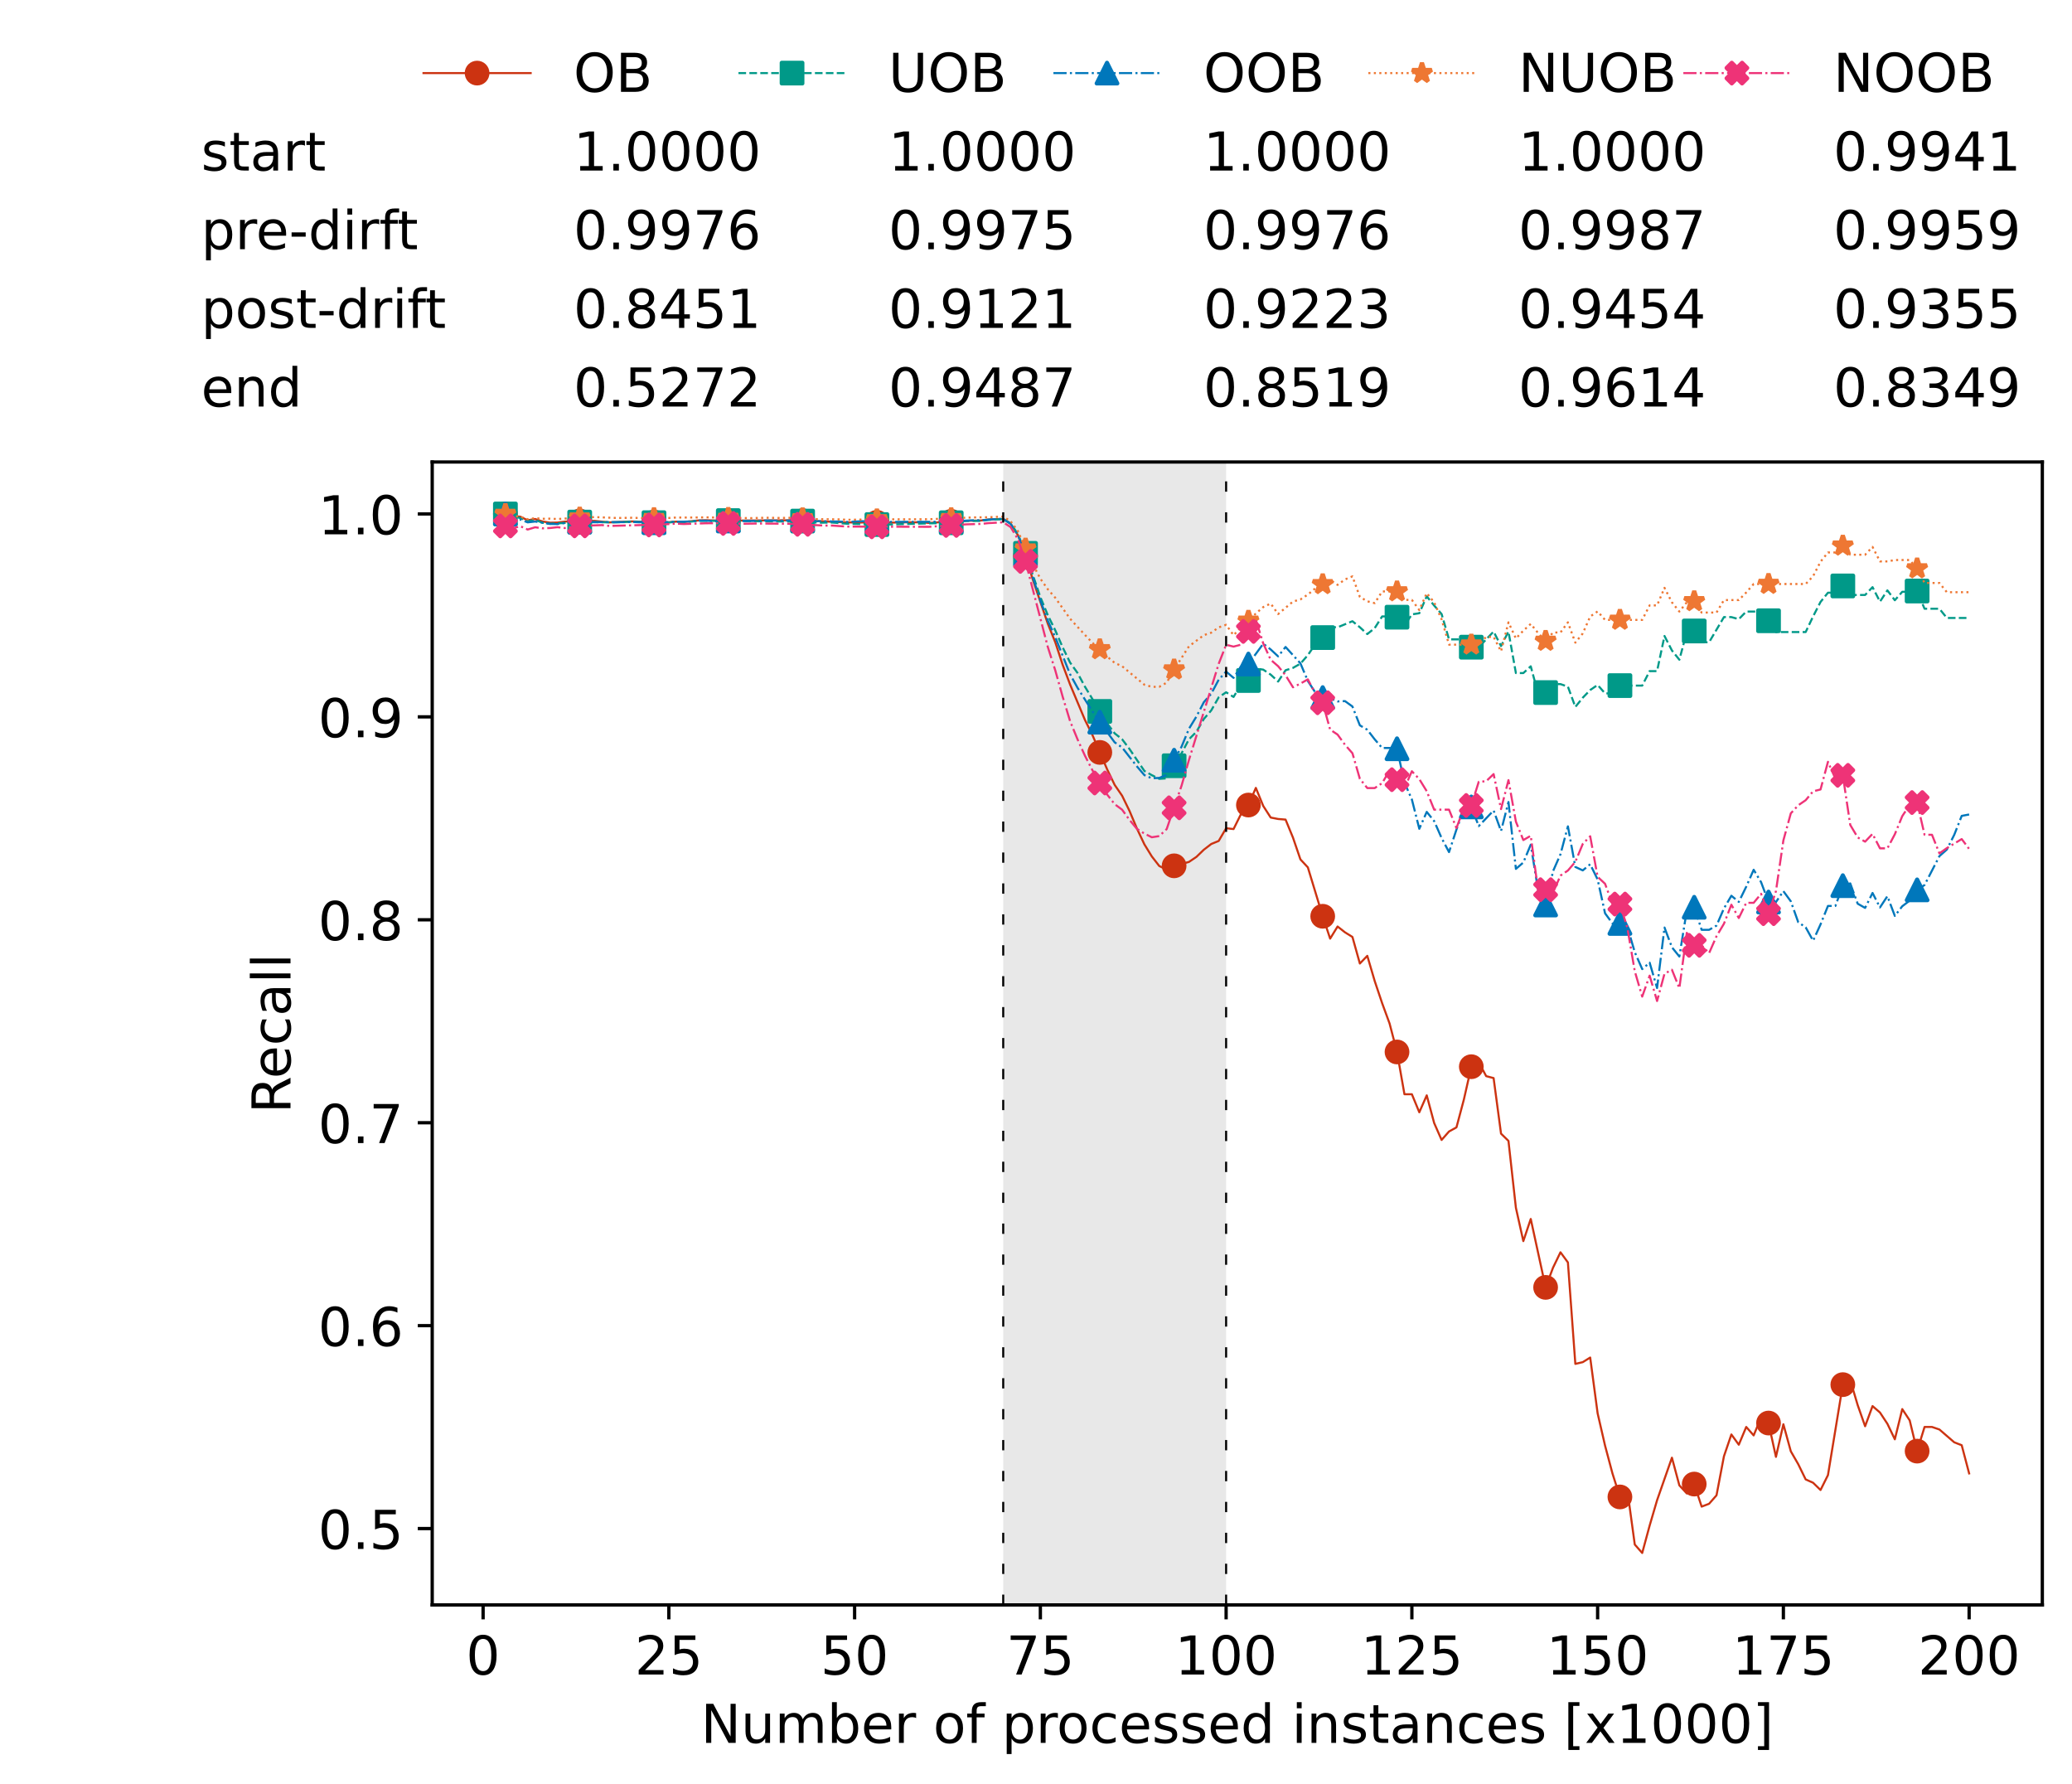 <?xml version="1.0" encoding="utf-8" standalone="no"?>
<!DOCTYPE svg PUBLIC "-//W3C//DTD SVG 1.1//EN"
  "http://www.w3.org/Graphics/SVG/1.1/DTD/svg11.dtd">
<!-- Created with matplotlib (https://matplotlib.org/) -->
<svg height="432.615pt" version="1.1" viewBox="0 0 502.65 432.615" width="502.65pt" xmlns="http://www.w3.org/2000/svg" xmlns:xlink="http://www.w3.org/1999/xlink">
 <defs>
  <style type="text/css">*{stroke-linecap:butt;stroke-linejoin:round;}</style>
 </defs>
 <g id="figure_1">
  <g id="patch_1">
   <path d="M 0 432.615 
L 502.65 432.615 
L 502.65 0 
L 0 0 
z
" style="fill:#ffffff;"/>
  </g>
  <g id="axes_1">
   <g id="patch_2">
    <path d="M 104.85 389.252 
L 495.45 389.252 
L 495.45 112.052 
L 104.85 112.052 
z
" style="fill:#ffffff;"/>
   </g>
   <g id="patch_3">
    <path clip-path="url(#pb5972ceb22)" d="M 297.446 389.252 
L 297.446 112.052 
L 243.372 112.052 
L 243.372 389.252 
z
" style="fill:#d3d3d3;opacity:0.5;"/>
   </g>
   <g id="matplotlib.axis_1">
    <g id="xtick_1">
     <g id="line2d_1">
      <defs>
       <path d="M 0 0 
L 0 3.5 
" id="m1ac654db58" style="stroke:#000000;stroke-width:0.8;"/>
      </defs>
      <g>
       <use style="stroke:#000000;stroke-width:0.8;" x="117.197" xlink:href="#m1ac654db58" y="389.252"/>
      </g>
     </g>
     <g id="text_1">
      <!-- 0 -->
      <g transform="translate(113.061 406.13)scale(0.13 -0.13)">
       <defs>
        <path d="M 31.781 66.406 
Q 24.172 66.406 20.328 58.906 
Q 16.5 51.422 16.5 36.375 
Q 16.5 21.391 20.328 13.891 
Q 24.172 6.391 31.781 6.391 
Q 39.453 6.391 43.281 13.891 
Q 47.125 21.391 47.125 36.375 
Q 47.125 51.422 43.281 58.906 
Q 39.453 66.406 31.781 66.406 
z
M 31.781 74.219 
Q 44.047 74.219 50.516 64.516 
Q 56.984 54.828 56.984 36.375 
Q 56.984 17.969 50.516 8.266 
Q 44.047 -1.422 31.781 -1.422 
Q 19.531 -1.422 13.062 8.266 
Q 6.594 17.969 6.594 36.375 
Q 6.594 54.828 13.062 64.516 
Q 19.531 74.219 31.781 74.219 
z
" id="DejaVuSans-48"/>
       </defs>
       <use xlink:href="#DejaVuSans-48"/>
      </g>
     </g>
    </g>
    <g id="xtick_2">
     <g id="line2d_2">
      <g>
       <use style="stroke:#000000;stroke-width:0.8;" x="162.259" xlink:href="#m1ac654db58" y="389.252"/>
      </g>
     </g>
     <g id="text_2">
      <!-- 25 -->
      <g transform="translate(153.988 406.13)scale(0.13 -0.13)">
       <defs>
        <path d="M 19.188 8.297 
L 53.609 8.297 
L 53.609 0 
L 7.328 0 
L 7.328 8.297 
Q 12.938 14.109 22.625 23.891 
Q 32.328 33.688 34.812 36.531 
Q 39.547 41.844 41.422 45.531 
Q 43.312 49.219 43.312 52.781 
Q 43.312 58.594 39.234 62.25 
Q 35.156 65.922 28.609 65.922 
Q 23.969 65.922 18.812 64.312 
Q 13.672 62.703 7.812 59.422 
L 7.812 69.391 
Q 13.766 71.781 18.938 73 
Q 24.125 74.219 28.422 74.219 
Q 39.75 74.219 46.484 68.547 
Q 53.219 62.891 53.219 53.422 
Q 53.219 48.922 51.531 44.891 
Q 49.859 40.875 45.406 35.406 
Q 44.188 33.984 37.641 27.219 
Q 31.109 20.453 19.188 8.297 
z
" id="DejaVuSans-50"/>
        <path d="M 10.797 72.906 
L 49.516 72.906 
L 49.516 64.594 
L 19.828 64.594 
L 19.828 46.734 
Q 21.969 47.469 24.109 47.828 
Q 26.266 48.188 28.422 48.188 
Q 40.625 48.188 47.75 41.5 
Q 54.891 34.812 54.891 23.391 
Q 54.891 11.625 47.562 5.094 
Q 40.234 -1.422 26.906 -1.422 
Q 22.312 -1.422 17.547 -0.641 
Q 12.797 0.141 7.719 1.703 
L 7.719 11.625 
Q 12.109 9.234 16.797 8.062 
Q 21.484 6.891 26.703 6.891 
Q 35.156 6.891 40.078 11.328 
Q 45.016 15.766 45.016 23.391 
Q 45.016 31 40.078 35.438 
Q 35.156 39.891 26.703 39.891 
Q 22.75 39.891 18.812 39.016 
Q 14.891 38.141 10.797 36.281 
z
" id="DejaVuSans-53"/>
       </defs>
       <use xlink:href="#DejaVuSans-50"/>
       <use x="63.623" xlink:href="#DejaVuSans-53"/>
      </g>
     </g>
    </g>
    <g id="xtick_3">
     <g id="line2d_3">
      <g>
       <use style="stroke:#000000;stroke-width:0.8;" x="207.322" xlink:href="#m1ac654db58" y="389.252"/>
      </g>
     </g>
     <g id="text_3">
      <!-- 50 -->
      <g transform="translate(199.05 406.13)scale(0.13 -0.13)">
       <use xlink:href="#DejaVuSans-53"/>
       <use x="63.623" xlink:href="#DejaVuSans-48"/>
      </g>
     </g>
    </g>
    <g id="xtick_4">
     <g id="line2d_4">
      <g>
       <use style="stroke:#000000;stroke-width:0.8;" x="252.384" xlink:href="#m1ac654db58" y="389.252"/>
      </g>
     </g>
     <g id="text_4">
      <!-- 75 -->
      <g transform="translate(244.113 406.13)scale(0.13 -0.13)">
       <defs>
        <path d="M 8.203 72.906 
L 55.078 72.906 
L 55.078 68.703 
L 28.609 0 
L 18.312 0 
L 43.219 64.594 
L 8.203 64.594 
z
" id="DejaVuSans-55"/>
       </defs>
       <use xlink:href="#DejaVuSans-55"/>
       <use x="63.623" xlink:href="#DejaVuSans-53"/>
      </g>
     </g>
    </g>
    <g id="xtick_5">
     <g id="line2d_5">
      <g>
       <use style="stroke:#000000;stroke-width:0.8;" x="297.446" xlink:href="#m1ac654db58" y="389.252"/>
      </g>
     </g>
     <g id="text_5">
      <!-- 100 -->
      <g transform="translate(285.039 406.13)scale(0.13 -0.13)">
       <defs>
        <path d="M 12.406 8.297 
L 28.516 8.297 
L 28.516 63.922 
L 10.984 60.406 
L 10.984 69.391 
L 28.422 72.906 
L 38.281 72.906 
L 38.281 8.297 
L 54.391 8.297 
L 54.391 0 
L 12.406 0 
z
" id="DejaVuSans-49"/>
       </defs>
       <use xlink:href="#DejaVuSans-49"/>
       <use x="63.623" xlink:href="#DejaVuSans-48"/>
       <use x="127.246" xlink:href="#DejaVuSans-48"/>
      </g>
     </g>
    </g>
    <g id="xtick_6">
     <g id="line2d_6">
      <g>
       <use style="stroke:#000000;stroke-width:0.8;" x="342.509" xlink:href="#m1ac654db58" y="389.252"/>
      </g>
     </g>
     <g id="text_6">
      <!-- 125 -->
      <g transform="translate(330.102 406.13)scale(0.13 -0.13)">
       <use xlink:href="#DejaVuSans-49"/>
       <use x="63.623" xlink:href="#DejaVuSans-50"/>
       <use x="127.246" xlink:href="#DejaVuSans-53"/>
      </g>
     </g>
    </g>
    <g id="xtick_7">
     <g id="line2d_7">
      <g>
       <use style="stroke:#000000;stroke-width:0.8;" x="387.571" xlink:href="#m1ac654db58" y="389.252"/>
      </g>
     </g>
     <g id="text_7">
      <!-- 150 -->
      <g transform="translate(375.164 406.13)scale(0.13 -0.13)">
       <use xlink:href="#DejaVuSans-49"/>
       <use x="63.623" xlink:href="#DejaVuSans-53"/>
       <use x="127.246" xlink:href="#DejaVuSans-48"/>
      </g>
     </g>
    </g>
    <g id="xtick_8">
     <g id="line2d_8">
      <g>
       <use style="stroke:#000000;stroke-width:0.8;" x="432.633" xlink:href="#m1ac654db58" y="389.252"/>
      </g>
     </g>
     <g id="text_8">
      <!-- 175 -->
      <g transform="translate(420.226 406.13)scale(0.13 -0.13)">
       <use xlink:href="#DejaVuSans-49"/>
       <use x="63.623" xlink:href="#DejaVuSans-55"/>
       <use x="127.246" xlink:href="#DejaVuSans-53"/>
      </g>
     </g>
    </g>
    <g id="xtick_9">
     <g id="line2d_9">
      <g>
       <use style="stroke:#000000;stroke-width:0.8;" x="477.695" xlink:href="#m1ac654db58" y="389.252"/>
      </g>
     </g>
     <g id="text_9">
      <!-- 200 -->
      <g transform="translate(465.289 406.13)scale(0.13 -0.13)">
       <use xlink:href="#DejaVuSans-50"/>
       <use x="63.623" xlink:href="#DejaVuSans-48"/>
       <use x="127.246" xlink:href="#DejaVuSans-48"/>
      </g>
     </g>
    </g>
    <g id="text_10">
     <!-- Number of processed instances [x1000] -->
     <g transform="translate(170.025 422.711)scale(0.13 -0.13)">
      <defs>
       <path d="M 9.812 72.906 
L 23.094 72.906 
L 55.422 11.922 
L 55.422 72.906 
L 64.984 72.906 
L 64.984 0 
L 51.703 0 
L 19.391 60.984 
L 19.391 0 
L 9.812 0 
z
" id="DejaVuSans-78"/>
       <path d="M 8.5 21.578 
L 8.5 54.688 
L 17.484 54.688 
L 17.484 21.922 
Q 17.484 14.156 20.5 10.266 
Q 23.531 6.391 29.594 6.391 
Q 36.859 6.391 41.078 11.031 
Q 45.312 15.672 45.312 23.688 
L 45.312 54.688 
L 54.297 54.688 
L 54.297 0 
L 45.312 0 
L 45.312 8.406 
Q 42.047 3.422 37.719 1 
Q 33.406 -1.422 27.688 -1.422 
Q 18.266 -1.422 13.375 4.438 
Q 8.5 10.297 8.5 21.578 
z
M 31.109 56 
z
" id="DejaVuSans-117"/>
       <path d="M 52 44.188 
Q 55.375 50.25 60.062 53.125 
Q 64.75 56 71.094 56 
Q 79.641 56 84.281 50.016 
Q 88.922 44.047 88.922 33.016 
L 88.922 0 
L 79.891 0 
L 79.891 32.719 
Q 79.891 40.578 77.094 44.375 
Q 74.312 48.188 68.609 48.188 
Q 61.625 48.188 57.562 43.547 
Q 53.516 38.922 53.516 30.906 
L 53.516 0 
L 44.484 0 
L 44.484 32.719 
Q 44.484 40.625 41.703 44.406 
Q 38.922 48.188 33.109 48.188 
Q 26.219 48.188 22.156 43.531 
Q 18.109 38.875 18.109 30.906 
L 18.109 0 
L 9.078 0 
L 9.078 54.688 
L 18.109 54.688 
L 18.109 46.188 
Q 21.188 51.219 25.484 53.609 
Q 29.781 56 35.688 56 
Q 41.656 56 45.828 52.969 
Q 50 49.953 52 44.188 
z
" id="DejaVuSans-109"/>
       <path d="M 48.688 27.297 
Q 48.688 37.203 44.609 42.844 
Q 40.531 48.484 33.406 48.484 
Q 26.266 48.484 22.188 42.844 
Q 18.109 37.203 18.109 27.297 
Q 18.109 17.391 22.188 11.75 
Q 26.266 6.109 33.406 6.109 
Q 40.531 6.109 44.609 11.75 
Q 48.688 17.391 48.688 27.297 
z
M 18.109 46.391 
Q 20.953 51.266 25.266 53.625 
Q 29.594 56 35.594 56 
Q 45.562 56 51.781 48.094 
Q 58.016 40.188 58.016 27.297 
Q 58.016 14.406 51.781 6.484 
Q 45.562 -1.422 35.594 -1.422 
Q 29.594 -1.422 25.266 0.953 
Q 20.953 3.328 18.109 8.203 
L 18.109 0 
L 9.078 0 
L 9.078 75.984 
L 18.109 75.984 
z
" id="DejaVuSans-98"/>
       <path d="M 56.203 29.594 
L 56.203 25.203 
L 14.891 25.203 
Q 15.484 15.922 20.484 11.062 
Q 25.484 6.203 34.422 6.203 
Q 39.594 6.203 44.453 7.469 
Q 49.312 8.734 54.109 11.281 
L 54.109 2.781 
Q 49.266 0.734 44.188 -0.344 
Q 39.109 -1.422 33.891 -1.422 
Q 20.797 -1.422 13.156 6.188 
Q 5.516 13.812 5.516 26.812 
Q 5.516 40.234 12.766 48.109 
Q 20.016 56 32.328 56 
Q 43.359 56 49.781 48.891 
Q 56.203 41.797 56.203 29.594 
z
M 47.219 32.234 
Q 47.125 39.594 43.094 43.984 
Q 39.062 48.391 32.422 48.391 
Q 24.906 48.391 20.391 44.141 
Q 15.875 39.891 15.188 32.172 
z
" id="DejaVuSans-101"/>
       <path d="M 41.109 46.297 
Q 39.594 47.172 37.812 47.578 
Q 36.031 48 33.891 48 
Q 26.266 48 22.188 43.047 
Q 18.109 38.094 18.109 28.812 
L 18.109 0 
L 9.078 0 
L 9.078 54.688 
L 18.109 54.688 
L 18.109 46.188 
Q 20.953 51.172 25.484 53.578 
Q 30.031 56 36.531 56 
Q 37.453 56 38.578 55.875 
Q 39.703 55.766 41.062 55.516 
z
" id="DejaVuSans-114"/>
       <path id="DejaVuSans-32"/>
       <path d="M 30.609 48.391 
Q 23.391 48.391 19.188 42.75 
Q 14.984 37.109 14.984 27.297 
Q 14.984 17.484 19.156 11.844 
Q 23.344 6.203 30.609 6.203 
Q 37.797 6.203 41.984 11.859 
Q 46.188 17.531 46.188 27.297 
Q 46.188 37.016 41.984 42.703 
Q 37.797 48.391 30.609 48.391 
z
M 30.609 56 
Q 42.328 56 49.016 48.375 
Q 55.719 40.766 55.719 27.297 
Q 55.719 13.875 49.016 6.219 
Q 42.328 -1.422 30.609 -1.422 
Q 18.844 -1.422 12.172 6.219 
Q 5.516 13.875 5.516 27.297 
Q 5.516 40.766 12.172 48.375 
Q 18.844 56 30.609 56 
z
" id="DejaVuSans-111"/>
       <path d="M 37.109 75.984 
L 37.109 68.5 
L 28.516 68.5 
Q 23.688 68.5 21.797 66.547 
Q 19.922 64.594 19.922 59.516 
L 19.922 54.688 
L 34.719 54.688 
L 34.719 47.703 
L 19.922 47.703 
L 19.922 0 
L 10.891 0 
L 10.891 47.703 
L 2.297 47.703 
L 2.297 54.688 
L 10.891 54.688 
L 10.891 58.5 
Q 10.891 67.625 15.141 71.797 
Q 19.391 75.984 28.609 75.984 
z
" id="DejaVuSans-102"/>
       <path d="M 18.109 8.203 
L 18.109 -20.797 
L 9.078 -20.797 
L 9.078 54.688 
L 18.109 54.688 
L 18.109 46.391 
Q 20.953 51.266 25.266 53.625 
Q 29.594 56 35.594 56 
Q 45.562 56 51.781 48.094 
Q 58.016 40.188 58.016 27.297 
Q 58.016 14.406 51.781 6.484 
Q 45.562 -1.422 35.594 -1.422 
Q 29.594 -1.422 25.266 0.953 
Q 20.953 3.328 18.109 8.203 
z
M 48.688 27.297 
Q 48.688 37.203 44.609 42.844 
Q 40.531 48.484 33.406 48.484 
Q 26.266 48.484 22.188 42.844 
Q 18.109 37.203 18.109 27.297 
Q 18.109 17.391 22.188 11.75 
Q 26.266 6.109 33.406 6.109 
Q 40.531 6.109 44.609 11.75 
Q 48.688 17.391 48.688 27.297 
z
" id="DejaVuSans-112"/>
       <path d="M 48.781 52.594 
L 48.781 44.188 
Q 44.969 46.297 41.141 47.344 
Q 37.312 48.391 33.406 48.391 
Q 24.656 48.391 19.812 42.844 
Q 14.984 37.312 14.984 27.297 
Q 14.984 17.281 19.812 11.734 
Q 24.656 6.203 33.406 6.203 
Q 37.312 6.203 41.141 7.25 
Q 44.969 8.297 48.781 10.406 
L 48.781 2.094 
Q 45.016 0.344 40.984 -0.531 
Q 36.969 -1.422 32.422 -1.422 
Q 20.062 -1.422 12.781 6.344 
Q 5.516 14.109 5.516 27.297 
Q 5.516 40.672 12.859 48.328 
Q 20.219 56 33.016 56 
Q 37.156 56 41.109 55.141 
Q 45.062 54.297 48.781 52.594 
z
" id="DejaVuSans-99"/>
       <path d="M 44.281 53.078 
L 44.281 44.578 
Q 40.484 46.531 36.375 47.5 
Q 32.281 48.484 27.875 48.484 
Q 21.188 48.484 17.844 46.438 
Q 14.5 44.391 14.5 40.281 
Q 14.5 37.156 16.891 35.375 
Q 19.281 33.594 26.516 31.984 
L 29.594 31.297 
Q 39.156 29.25 43.188 25.516 
Q 47.219 21.781 47.219 15.094 
Q 47.219 7.469 41.188 3.016 
Q 35.156 -1.422 24.609 -1.422 
Q 20.219 -1.422 15.453 -0.562 
Q 10.688 0.297 5.422 2 
L 5.422 11.281 
Q 10.406 8.688 15.234 7.391 
Q 20.062 6.109 24.812 6.109 
Q 31.156 6.109 34.562 8.281 
Q 37.984 10.453 37.984 14.406 
Q 37.984 18.062 35.516 20.016 
Q 33.062 21.969 24.703 23.781 
L 21.578 24.516 
Q 13.234 26.266 9.516 29.906 
Q 5.812 33.547 5.812 39.891 
Q 5.812 47.609 11.281 51.797 
Q 16.75 56 26.812 56 
Q 31.781 56 36.172 55.266 
Q 40.578 54.547 44.281 53.078 
z
" id="DejaVuSans-115"/>
       <path d="M 45.406 46.391 
L 45.406 75.984 
L 54.391 75.984 
L 54.391 0 
L 45.406 0 
L 45.406 8.203 
Q 42.578 3.328 38.25 0.953 
Q 33.938 -1.422 27.875 -1.422 
Q 17.969 -1.422 11.734 6.484 
Q 5.516 14.406 5.516 27.297 
Q 5.516 40.188 11.734 48.094 
Q 17.969 56 27.875 56 
Q 33.938 56 38.25 53.625 
Q 42.578 51.266 45.406 46.391 
z
M 14.797 27.297 
Q 14.797 17.391 18.875 11.75 
Q 22.953 6.109 30.078 6.109 
Q 37.203 6.109 41.297 11.75 
Q 45.406 17.391 45.406 27.297 
Q 45.406 37.203 41.297 42.844 
Q 37.203 48.484 30.078 48.484 
Q 22.953 48.484 18.875 42.844 
Q 14.797 37.203 14.797 27.297 
z
" id="DejaVuSans-100"/>
       <path d="M 9.422 54.688 
L 18.406 54.688 
L 18.406 0 
L 9.422 0 
z
M 9.422 75.984 
L 18.406 75.984 
L 18.406 64.594 
L 9.422 64.594 
z
" id="DejaVuSans-105"/>
       <path d="M 54.891 33.016 
L 54.891 0 
L 45.906 0 
L 45.906 32.719 
Q 45.906 40.484 42.875 44.328 
Q 39.844 48.188 33.797 48.188 
Q 26.516 48.188 22.312 43.547 
Q 18.109 38.922 18.109 30.906 
L 18.109 0 
L 9.078 0 
L 9.078 54.688 
L 18.109 54.688 
L 18.109 46.188 
Q 21.344 51.125 25.703 53.562 
Q 30.078 56 35.797 56 
Q 45.219 56 50.047 50.172 
Q 54.891 44.344 54.891 33.016 
z
" id="DejaVuSans-110"/>
       <path d="M 18.312 70.219 
L 18.312 54.688 
L 36.812 54.688 
L 36.812 47.703 
L 18.312 47.703 
L 18.312 18.016 
Q 18.312 11.328 20.141 9.422 
Q 21.969 7.516 27.594 7.516 
L 36.812 7.516 
L 36.812 0 
L 27.594 0 
Q 17.188 0 13.234 3.875 
Q 9.281 7.766 9.281 18.016 
L 9.281 47.703 
L 2.688 47.703 
L 2.688 54.688 
L 9.281 54.688 
L 9.281 70.219 
z
" id="DejaVuSans-116"/>
       <path d="M 34.281 27.484 
Q 23.391 27.484 19.188 25 
Q 14.984 22.516 14.984 16.5 
Q 14.984 11.719 18.141 8.906 
Q 21.297 6.109 26.703 6.109 
Q 34.188 6.109 38.703 11.406 
Q 43.219 16.703 43.219 25.484 
L 43.219 27.484 
z
M 52.203 31.203 
L 52.203 0 
L 43.219 0 
L 43.219 8.297 
Q 40.141 3.328 35.547 0.953 
Q 30.953 -1.422 24.312 -1.422 
Q 15.922 -1.422 10.953 3.297 
Q 6 8.016 6 15.922 
Q 6 25.141 12.172 29.828 
Q 18.359 34.516 30.609 34.516 
L 43.219 34.516 
L 43.219 35.406 
Q 43.219 41.609 39.141 45 
Q 35.062 48.391 27.688 48.391 
Q 23 48.391 18.547 47.266 
Q 14.109 46.141 10.016 43.891 
L 10.016 52.203 
Q 14.938 54.109 19.578 55.047 
Q 24.219 56 28.609 56 
Q 40.484 56 46.344 49.844 
Q 52.203 43.703 52.203 31.203 
z
" id="DejaVuSans-97"/>
       <path d="M 8.594 75.984 
L 29.297 75.984 
L 29.297 69 
L 17.578 69 
L 17.578 -6.203 
L 29.297 -6.203 
L 29.297 -13.188 
L 8.594 -13.188 
z
" id="DejaVuSans-91"/>
       <path d="M 54.891 54.688 
L 35.109 28.078 
L 55.906 0 
L 45.312 0 
L 29.391 21.484 
L 13.484 0 
L 2.875 0 
L 24.125 28.609 
L 4.688 54.688 
L 15.281 54.688 
L 29.781 35.203 
L 44.281 54.688 
z
" id="DejaVuSans-120"/>
       <path d="M 30.422 75.984 
L 30.422 -13.188 
L 9.719 -13.188 
L 9.719 -6.203 
L 21.391 -6.203 
L 21.391 69 
L 9.719 69 
L 9.719 75.984 
z
" id="DejaVuSans-93"/>
      </defs>
      <use xlink:href="#DejaVuSans-78"/>
      <use x="74.805" xlink:href="#DejaVuSans-117"/>
      <use x="138.184" xlink:href="#DejaVuSans-109"/>
      <use x="235.596" xlink:href="#DejaVuSans-98"/>
      <use x="299.072" xlink:href="#DejaVuSans-101"/>
      <use x="360.596" xlink:href="#DejaVuSans-114"/>
      <use x="401.709" xlink:href="#DejaVuSans-32"/>
      <use x="433.496" xlink:href="#DejaVuSans-111"/>
      <use x="494.678" xlink:href="#DejaVuSans-102"/>
      <use x="529.883" xlink:href="#DejaVuSans-32"/>
      <use x="561.67" xlink:href="#DejaVuSans-112"/>
      <use x="625.146" xlink:href="#DejaVuSans-114"/>
      <use x="664.01" xlink:href="#DejaVuSans-111"/>
      <use x="725.191" xlink:href="#DejaVuSans-99"/>
      <use x="780.172" xlink:href="#DejaVuSans-101"/>
      <use x="841.695" xlink:href="#DejaVuSans-115"/>
      <use x="893.795" xlink:href="#DejaVuSans-115"/>
      <use x="945.895" xlink:href="#DejaVuSans-101"/>
      <use x="1007.418" xlink:href="#DejaVuSans-100"/>
      <use x="1070.895" xlink:href="#DejaVuSans-32"/>
      <use x="1102.682" xlink:href="#DejaVuSans-105"/>
      <use x="1130.465" xlink:href="#DejaVuSans-110"/>
      <use x="1193.844" xlink:href="#DejaVuSans-115"/>
      <use x="1245.943" xlink:href="#DejaVuSans-116"/>
      <use x="1285.152" xlink:href="#DejaVuSans-97"/>
      <use x="1346.432" xlink:href="#DejaVuSans-110"/>
      <use x="1409.811" xlink:href="#DejaVuSans-99"/>
      <use x="1464.791" xlink:href="#DejaVuSans-101"/>
      <use x="1526.314" xlink:href="#DejaVuSans-115"/>
      <use x="1578.414" xlink:href="#DejaVuSans-32"/>
      <use x="1610.201" xlink:href="#DejaVuSans-91"/>
      <use x="1649.215" xlink:href="#DejaVuSans-120"/>
      <use x="1708.395" xlink:href="#DejaVuSans-49"/>
      <use x="1772.018" xlink:href="#DejaVuSans-48"/>
      <use x="1835.641" xlink:href="#DejaVuSans-48"/>
      <use x="1899.264" xlink:href="#DejaVuSans-48"/>
      <use x="1962.887" xlink:href="#DejaVuSans-93"/>
     </g>
    </g>
   </g>
   <g id="matplotlib.axis_2">
    <g id="ytick_1">
     <g id="line2d_10">
      <defs>
       <path d="M 0 0 
L -3.5 0 
" id="m1b0f81b953" style="stroke:#000000;stroke-width:0.8;"/>
      </defs>
      <g>
       <use style="stroke:#000000;stroke-width:0.8;" x="104.85" xlink:href="#m1b0f81b953" y="370.729"/>
      </g>
     </g>
     <g id="text_11">
      <!-- 0.5 -->
      <g transform="translate(77.176 375.668)scale(0.13 -0.13)">
       <defs>
        <path d="M 10.688 12.406 
L 21 12.406 
L 21 0 
L 10.688 0 
z
" id="DejaVuSans-46"/>
       </defs>
       <use xlink:href="#DejaVuSans-48"/>
       <use x="63.623" xlink:href="#DejaVuSans-46"/>
       <use x="95.41" xlink:href="#DejaVuSans-53"/>
      </g>
     </g>
    </g>
    <g id="ytick_2">
     <g id="line2d_11">
      <g>
       <use style="stroke:#000000;stroke-width:0.8;" x="104.85" xlink:href="#m1b0f81b953" y="321.514"/>
      </g>
     </g>
     <g id="text_12">
      <!-- 0.6 -->
      <g transform="translate(77.176 326.453)scale(0.13 -0.13)">
       <defs>
        <path d="M 33.016 40.375 
Q 26.375 40.375 22.484 35.828 
Q 18.609 31.297 18.609 23.391 
Q 18.609 15.531 22.484 10.953 
Q 26.375 6.391 33.016 6.391 
Q 39.656 6.391 43.531 10.953 
Q 47.406 15.531 47.406 23.391 
Q 47.406 31.297 43.531 35.828 
Q 39.656 40.375 33.016 40.375 
z
M 52.594 71.297 
L 52.594 62.312 
Q 48.875 64.062 45.094 64.984 
Q 41.312 65.922 37.594 65.922 
Q 27.828 65.922 22.672 59.328 
Q 17.531 52.734 16.797 39.406 
Q 19.672 43.656 24.016 45.922 
Q 28.375 48.188 33.594 48.188 
Q 44.578 48.188 50.953 41.516 
Q 57.328 34.859 57.328 23.391 
Q 57.328 12.156 50.688 5.359 
Q 44.047 -1.422 33.016 -1.422 
Q 20.359 -1.422 13.672 8.266 
Q 6.984 17.969 6.984 36.375 
Q 6.984 53.656 15.188 63.938 
Q 23.391 74.219 37.203 74.219 
Q 40.922 74.219 44.703 73.484 
Q 48.484 72.75 52.594 71.297 
z
" id="DejaVuSans-54"/>
       </defs>
       <use xlink:href="#DejaVuSans-48"/>
       <use x="63.623" xlink:href="#DejaVuSans-46"/>
       <use x="95.41" xlink:href="#DejaVuSans-54"/>
      </g>
     </g>
    </g>
    <g id="ytick_3">
     <g id="line2d_12">
      <g>
       <use style="stroke:#000000;stroke-width:0.8;" x="104.85" xlink:href="#m1b0f81b953" y="272.298"/>
      </g>
     </g>
     <g id="text_13">
      <!-- 0.7 -->
      <g transform="translate(77.176 277.237)scale(0.13 -0.13)">
       <use xlink:href="#DejaVuSans-48"/>
       <use x="63.623" xlink:href="#DejaVuSans-46"/>
       <use x="95.41" xlink:href="#DejaVuSans-55"/>
      </g>
     </g>
    </g>
    <g id="ytick_4">
     <g id="line2d_13">
      <g>
       <use style="stroke:#000000;stroke-width:0.8;" x="104.85" xlink:href="#m1b0f81b953" y="223.083"/>
      </g>
     </g>
     <g id="text_14">
      <!-- 0.8 -->
      <g transform="translate(77.176 228.022)scale(0.13 -0.13)">
       <defs>
        <path d="M 31.781 34.625 
Q 24.75 34.625 20.719 30.859 
Q 16.703 27.094 16.703 20.516 
Q 16.703 13.922 20.719 10.156 
Q 24.75 6.391 31.781 6.391 
Q 38.812 6.391 42.859 10.172 
Q 46.922 13.969 46.922 20.516 
Q 46.922 27.094 42.891 30.859 
Q 38.875 34.625 31.781 34.625 
z
M 21.922 38.812 
Q 15.578 40.375 12.031 44.719 
Q 8.5 49.078 8.5 55.328 
Q 8.5 64.062 14.719 69.141 
Q 20.953 74.219 31.781 74.219 
Q 42.672 74.219 48.875 69.141 
Q 55.078 64.062 55.078 55.328 
Q 55.078 49.078 51.531 44.719 
Q 48 40.375 41.703 38.812 
Q 48.828 37.156 52.797 32.312 
Q 56.781 27.484 56.781 20.516 
Q 56.781 9.906 50.312 4.234 
Q 43.844 -1.422 31.781 -1.422 
Q 19.734 -1.422 13.25 4.234 
Q 6.781 9.906 6.781 20.516 
Q 6.781 27.484 10.781 32.312 
Q 14.797 37.156 21.922 38.812 
z
M 18.312 54.391 
Q 18.312 48.734 21.844 45.562 
Q 25.391 42.391 31.781 42.391 
Q 38.141 42.391 41.719 45.562 
Q 45.312 48.734 45.312 54.391 
Q 45.312 60.062 41.719 63.234 
Q 38.141 66.406 31.781 66.406 
Q 25.391 66.406 21.844 63.234 
Q 18.312 60.062 18.312 54.391 
z
" id="DejaVuSans-56"/>
       </defs>
       <use xlink:href="#DejaVuSans-48"/>
       <use x="63.623" xlink:href="#DejaVuSans-46"/>
       <use x="95.41" xlink:href="#DejaVuSans-56"/>
      </g>
     </g>
    </g>
    <g id="ytick_5">
     <g id="line2d_14">
      <g>
       <use style="stroke:#000000;stroke-width:0.8;" x="104.85" xlink:href="#m1b0f81b953" y="173.867"/>
      </g>
     </g>
     <g id="text_15">
      <!-- 0.9 -->
      <g transform="translate(77.176 178.806)scale(0.13 -0.13)">
       <defs>
        <path d="M 10.984 1.516 
L 10.984 10.5 
Q 14.703 8.734 18.5 7.812 
Q 22.312 6.891 25.984 6.891 
Q 35.75 6.891 40.891 13.453 
Q 46.047 20.016 46.781 33.406 
Q 43.953 29.203 39.594 26.953 
Q 35.25 24.703 29.984 24.703 
Q 19.047 24.703 12.672 31.312 
Q 6.297 37.938 6.297 49.422 
Q 6.297 60.641 12.938 67.422 
Q 19.578 74.219 30.609 74.219 
Q 43.266 74.219 49.922 64.516 
Q 56.594 54.828 56.594 36.375 
Q 56.594 19.141 48.406 8.859 
Q 40.234 -1.422 26.422 -1.422 
Q 22.703 -1.422 18.891 -0.688 
Q 15.094 0.047 10.984 1.516 
z
M 30.609 32.422 
Q 37.25 32.422 41.125 36.953 
Q 45.016 41.5 45.016 49.422 
Q 45.016 57.281 41.125 61.844 
Q 37.25 66.406 30.609 66.406 
Q 23.969 66.406 20.094 61.844 
Q 16.219 57.281 16.219 49.422 
Q 16.219 41.5 20.094 36.953 
Q 23.969 32.422 30.609 32.422 
z
" id="DejaVuSans-57"/>
       </defs>
       <use xlink:href="#DejaVuSans-48"/>
       <use x="63.623" xlink:href="#DejaVuSans-46"/>
       <use x="95.41" xlink:href="#DejaVuSans-57"/>
      </g>
     </g>
    </g>
    <g id="ytick_6">
     <g id="line2d_15">
      <g>
       <use style="stroke:#000000;stroke-width:0.8;" x="104.85" xlink:href="#m1b0f81b953" y="124.652"/>
      </g>
     </g>
     <g id="text_16">
      <!-- 1.0 -->
      <g transform="translate(77.176 129.591)scale(0.13 -0.13)">
       <use xlink:href="#DejaVuSans-49"/>
       <use x="63.623" xlink:href="#DejaVuSans-46"/>
       <use x="95.41" xlink:href="#DejaVuSans-48"/>
      </g>
     </g>
    </g>
    <g id="text_17">
     <!-- Recall -->
     <g transform="translate(70.472 270.044)rotate(-90)scale(0.13 -0.13)">
      <defs>
       <path d="M 44.391 34.188 
Q 47.562 33.109 50.562 29.594 
Q 53.562 26.078 56.594 19.922 
L 66.609 0 
L 56 0 
L 46.688 18.703 
Q 43.062 26.031 39.672 28.422 
Q 36.281 30.812 30.422 30.812 
L 19.672 30.812 
L 19.672 0 
L 9.812 0 
L 9.812 72.906 
L 32.078 72.906 
Q 44.578 72.906 50.734 67.672 
Q 56.891 62.453 56.891 51.906 
Q 56.891 45.016 53.688 40.469 
Q 50.484 35.938 44.391 34.188 
z
M 19.672 64.797 
L 19.672 38.922 
L 32.078 38.922 
Q 39.203 38.922 42.844 42.219 
Q 46.484 45.516 46.484 51.906 
Q 46.484 58.297 42.844 61.547 
Q 39.203 64.797 32.078 64.797 
z
" id="DejaVuSans-82"/>
       <path d="M 9.422 75.984 
L 18.406 75.984 
L 18.406 0 
L 9.422 0 
z
" id="DejaVuSans-108"/>
      </defs>
      <use xlink:href="#DejaVuSans-82"/>
      <use x="64.982" xlink:href="#DejaVuSans-101"/>
      <use x="126.506" xlink:href="#DejaVuSans-99"/>
      <use x="181.486" xlink:href="#DejaVuSans-97"/>
      <use x="242.766" xlink:href="#DejaVuSans-108"/>
      <use x="270.549" xlink:href="#DejaVuSans-108"/>
     </g>
    </g>
   </g>
   <g id="line2d_16"/>
   <g id="line2d_17"/>
   <g id="line2d_18"/>
   <g id="line2d_19"/>
   <g id="line2d_20"/>
   <g id="line2d_21">
    <path clip-path="url(#pb5972ceb22)" d="M 122.605 124.652 
L 124.407 125.159 
L 126.21 125.314 
L 128.012 126.185 
L 129.815 125.878 
L 131.617 126.472 
L 133.419 126.771 
L 135.222 126.739 
L 137.024 126.507 
L 140.629 126.357 
L 144.234 126.335 
L 147.839 126.698 
L 153.247 126.465 
L 156.852 126.571 
L 162.259 126.667 
L 164.062 126.509 
L 165.864 126.606 
L 169.469 126.22 
L 171.272 126.176 
L 174.877 126.269 
L 191.099 126.192 
L 192.902 126.143 
L 194.704 126.287 
L 198.309 126.39 
L 203.717 126.635 
L 207.322 126.736 
L 212.729 126.685 
L 216.334 126.75 
L 219.939 126.67 
L 223.544 126.671 
L 225.347 126.829 
L 232.557 126.347 
L 237.964 126.236 
L 239.767 125.996 
L 243.372 125.845 
L 245.174 127.015 
L 246.976 129.854 
L 248.779 134.786 
L 250.581 140.667 
L 254.186 151.255 
L 255.989 155.735 
L 257.791 161.224 
L 259.594 166.013 
L 263.199 174.609 
L 265.001 178.237 
L 268.606 186.645 
L 270.409 190.363 
L 272.211 192.986 
L 274.014 196.688 
L 275.816 200.967 
L 277.619 204.783 
L 279.421 207.715 
L 281.224 210.031 
L 283.026 210.923 
L 284.829 209.992 
L 288.434 209.046 
L 290.236 207.829 
L 292.039 206.086 
L 293.841 204.698 
L 295.644 203.959 
L 297.446 200.872 
L 299.249 201.076 
L 301.051 197.448 
L 302.854 195.251 
L 304.656 191.09 
L 306.459 195.485 
L 308.261 198.282 
L 310.064 198.632 
L 311.866 198.777 
L 313.669 203.163 
L 315.471 208.433 
L 317.274 210.365 
L 320.879 222.226 
L 322.681 227.647 
L 324.484 224.711 
L 326.286 226.124 
L 328.089 227.243 
L 329.891 233.687 
L 331.694 231.823 
L 333.496 237.947 
L 335.299 243.316 
L 337.101 248.238 
L 338.904 255.135 
L 340.706 265.389 
L 342.509 265.389 
L 344.311 269.763 
L 346.114 265.662 
L 347.916 272.373 
L 349.719 276.475 
L 351.521 274.424 
L 353.324 273.43 
L 355.126 266.663 
L 356.928 258.712 
L 358.731 257.619 
L 360.533 260.999 
L 362.336 261.472 
L 364.138 274.948 
L 365.941 276.705 
L 367.743 292.924 
L 369.546 301.012 
L 371.348 295.643 
L 374.953 312.232 
L 376.756 307.447 
L 378.558 303.719 
L 380.361 306.179 
L 382.163 330.787 
L 383.966 330.368 
L 385.768 329.249 
L 387.571 342.783 
L 389.373 350.613 
L 391.176 357.38 
L 392.978 363.059 
L 394.781 361.418 
L 396.583 374.601 
L 398.386 376.652 
L 400.188 370.012 
L 401.991 363.86 
L 405.596 353.541 
L 407.398 360.252 
L 409.201 362.21 
L 411.003 359.938 
L 412.806 365.406 
L 414.608 364.718 
L 416.411 362.667 
L 418.213 353.203 
L 420.016 347.905 
L 421.818 350.391 
L 423.621 346.085 
L 425.423 348.135 
L 427.226 343.761 
L 429.028 345.137 
L 430.831 353.34 
L 432.633 345.43 
L 434.436 351.992 
L 436.238 355.117 
L 438.041 358.808 
L 439.843 359.62 
L 441.646 361.377 
L 443.448 357.764 
L 447.053 335.822 
L 448.856 334.728 
L 450.658 340.785 
L 452.461 345.912 
L 454.263 341.022 
L 456.066 342.584 
L 457.868 345.318 
L 459.671 349.078 
L 461.473 341.754 
L 463.276 344.488 
L 465.078 351.945 
L 466.881 346.086 
L 468.683 346.086 
L 470.485 346.701 
L 474.09 349.814 
L 475.893 350.517 
L 477.695 357.352 
L 477.695 357.352 
" style="fill:none;stroke:#cc3311;stroke-linecap:square;stroke-width:0.5;"/>
    <defs>
     <path d="M 0 2.5 
C 0.663 2.5 1.299 2.237 1.768 1.768 
C 2.237 1.299 2.5 0.663 2.5 0 
C 2.5 -0.663 2.237 -1.299 1.768 -1.768 
C 1.299 -2.237 0.663 -2.5 0 -2.5 
C -0.663 -2.5 -1.299 -2.237 -1.768 -1.768 
C -2.237 -1.299 -2.5 -0.663 -2.5 0 
C -2.5 0.663 -2.237 1.299 -1.768 1.768 
C -1.299 2.237 -0.663 2.5 0 2.5 
z
" id="maaf59eb9a4" style="stroke:#cc3311;"/>
    </defs>
    <g clip-path="url(#pb5972ceb22)">
     <use style="fill:#cc3311;stroke:#cc3311;" x="122.605" xlink:href="#maaf59eb9a4" y="124.652"/>
     <use style="fill:#cc3311;stroke:#cc3311;" x="140.629" xlink:href="#maaf59eb9a4" y="126.357"/>
     <use style="fill:#cc3311;stroke:#cc3311;" x="158.654" xlink:href="#maaf59eb9a4" y="126.621"/>
     <use style="fill:#cc3311;stroke:#cc3311;" x="176.679" xlink:href="#maaf59eb9a4" y="126.268"/>
     <use style="fill:#cc3311;stroke:#cc3311;" x="194.704" xlink:href="#maaf59eb9a4" y="126.287"/>
     <use style="fill:#cc3311;stroke:#cc3311;" x="212.729" xlink:href="#maaf59eb9a4" y="126.685"/>
     <use style="fill:#cc3311;stroke:#cc3311;" x="230.754" xlink:href="#maaf59eb9a4" y="126.446"/>
     <use style="fill:#cc3311;stroke:#cc3311;" x="248.779" xlink:href="#maaf59eb9a4" y="134.786"/>
     <use style="fill:#cc3311;stroke:#cc3311;" x="266.804" xlink:href="#maaf59eb9a4" y="182.485"/>
     <use style="fill:#cc3311;stroke:#cc3311;" x="284.829" xlink:href="#maaf59eb9a4" y="209.992"/>
     <use style="fill:#cc3311;stroke:#cc3311;" x="302.854" xlink:href="#maaf59eb9a4" y="195.251"/>
     <use style="fill:#cc3311;stroke:#cc3311;" x="320.879" xlink:href="#maaf59eb9a4" y="222.226"/>
     <use style="fill:#cc3311;stroke:#cc3311;" x="338.904" xlink:href="#maaf59eb9a4" y="255.135"/>
     <use style="fill:#cc3311;stroke:#cc3311;" x="356.928" xlink:href="#maaf59eb9a4" y="258.712"/>
     <use style="fill:#cc3311;stroke:#cc3311;" x="374.953" xlink:href="#maaf59eb9a4" y="312.232"/>
     <use style="fill:#cc3311;stroke:#cc3311;" x="392.978" xlink:href="#maaf59eb9a4" y="363.059"/>
     <use style="fill:#cc3311;stroke:#cc3311;" x="411.003" xlink:href="#maaf59eb9a4" y="359.938"/>
     <use style="fill:#cc3311;stroke:#cc3311;" x="429.028" xlink:href="#maaf59eb9a4" y="345.137"/>
     <use style="fill:#cc3311;stroke:#cc3311;" x="447.053" xlink:href="#maaf59eb9a4" y="335.822"/>
     <use style="fill:#cc3311;stroke:#cc3311;" x="465.078" xlink:href="#maaf59eb9a4" y="351.945"/>
    </g>
   </g>
   <g id="line2d_22"/>
   <g id="line2d_23"/>
   <g id="line2d_24"/>
   <g id="line2d_25"/>
   <g id="line2d_26">
    <path clip-path="url(#pb5972ceb22)" d="M 122.605 124.652 
L 126.21 125.638 
L 128.012 126.428 
L 129.815 126.073 
L 131.617 126.793 
L 133.419 127.047 
L 137.024 126.833 
L 140.629 126.624 
L 149.642 126.687 
L 153.247 126.516 
L 158.654 126.767 
L 162.259 126.715 
L 164.062 126.557 
L 165.864 126.702 
L 169.469 126.318 
L 173.074 126.321 
L 180.284 126.343 
L 183.889 126.429 
L 196.507 126.529 
L 198.309 126.781 
L 201.914 126.733 
L 205.519 127.026 
L 214.532 127.236 
L 230.754 126.787 
L 234.359 126.335 
L 237.964 126.334 
L 239.767 126.094 
L 243.372 125.893 
L 245.174 126.964 
L 246.976 129.599 
L 248.779 134.21 
L 252.384 144.82 
L 254.186 149.19 
L 255.989 152.859 
L 257.791 156.993 
L 259.594 160.691 
L 261.396 163.211 
L 263.199 166.549 
L 268.606 175.465 
L 270.409 177.861 
L 272.211 179.291 
L 274.014 181.669 
L 277.619 186.985 
L 279.421 188.005 
L 281.224 188.893 
L 283.026 188.779 
L 286.631 182.712 
L 288.434 179.292 
L 290.236 177.494 
L 292.039 174.374 
L 293.841 172.291 
L 295.644 169.127 
L 297.446 167.899 
L 299.249 169.035 
L 301.051 166.038 
L 302.854 165.042 
L 304.656 162.121 
L 306.459 162.414 
L 308.261 163.622 
L 310.064 165.296 
L 311.866 162.562 
L 313.669 161.981 
L 315.471 160.961 
L 317.274 158.898 
L 319.076 156.237 
L 320.879 154.637 
L 322.681 152.091 
L 324.484 152.144 
L 328.089 150.667 
L 329.891 152.132 
L 331.694 153.783 
L 333.496 152.335 
L 335.299 149.502 
L 337.101 149.502 
L 338.904 149.688 
L 340.706 151.739 
L 342.509 149.004 
L 344.311 148.731 
L 346.114 144.63 
L 347.916 146.867 
L 349.719 148.917 
L 351.521 155.069 
L 355.126 155.069 
L 356.928 156.962 
L 358.731 156.962 
L 362.336 153.176 
L 364.138 156.692 
L 365.941 153.176 
L 367.743 163.243 
L 369.546 163.243 
L 371.348 161.603 
L 373.151 168.314 
L 374.953 167.97 
L 376.756 165.919 
L 378.558 165.919 
L 380.361 166.534 
L 382.163 171.456 
L 383.966 169.219 
L 385.768 167.355 
L 387.571 166.124 
L 389.373 168.175 
L 391.176 168.175 
L 392.978 166.282 
L 398.386 166.282 
L 400.188 162.767 
L 401.991 162.767 
L 403.793 154.249 
L 405.596 157.764 
L 407.398 160.001 
L 409.201 153.29 
L 411.003 153.037 
L 412.806 155.772 
L 414.608 155.772 
L 418.213 149.667 
L 420.016 149.667 
L 421.818 150.164 
L 423.621 148.319 
L 427.226 148.319 
L 429.028 150.556 
L 430.831 153.29 
L 438.041 153.29 
L 439.843 149.504 
L 441.646 145.989 
L 443.448 143.752 
L 445.251 143.752 
L 447.053 142.111 
L 448.856 144.298 
L 452.461 144.298 
L 454.263 142.405 
L 456.066 145.921 
L 457.868 143.187 
L 459.671 145.579 
L 461.473 143.528 
L 463.276 143.528 
L 465.078 143.342 
L 466.881 147.639 
L 470.485 147.639 
L 472.288 149.876 
L 477.695 149.876 
L 477.695 149.876 
" style="fill:none;stroke:#009988;stroke-dasharray:1.85,0.8;stroke-dashoffset:0;stroke-width:0.5;"/>
    <defs>
     <path d="M -2.5 2.5 
L 2.5 2.5 
L 2.5 -2.5 
L -2.5 -2.5 
z
" id="m90c88f5ae9" style="stroke:#009988;stroke-linejoin:miter;"/>
    </defs>
    <g clip-path="url(#pb5972ceb22)">
     <use style="fill:#009988;stroke:#009988;stroke-linejoin:miter;" x="122.605" xlink:href="#m90c88f5ae9" y="124.652"/>
     <use style="fill:#009988;stroke:#009988;stroke-linejoin:miter;" x="140.629" xlink:href="#m90c88f5ae9" y="126.624"/>
     <use style="fill:#009988;stroke:#009988;stroke-linejoin:miter;" x="158.654" xlink:href="#m90c88f5ae9" y="126.767"/>
     <use style="fill:#009988;stroke:#009988;stroke-linejoin:miter;" x="176.679" xlink:href="#m90c88f5ae9" y="126.265"/>
     <use style="fill:#009988;stroke:#009988;stroke-linejoin:miter;" x="194.704" xlink:href="#m90c88f5ae9" y="126.38"/>
     <use style="fill:#009988;stroke:#009988;stroke-linejoin:miter;" x="212.729" xlink:href="#m90c88f5ae9" y="127.225"/>
     <use style="fill:#009988;stroke:#009988;stroke-linejoin:miter;" x="230.754" xlink:href="#m90c88f5ae9" y="126.787"/>
     <use style="fill:#009988;stroke:#009988;stroke-linejoin:miter;" x="248.779" xlink:href="#m90c88f5ae9" y="134.21"/>
     <use style="fill:#009988;stroke:#009988;stroke-linejoin:miter;" x="266.804" xlink:href="#m90c88f5ae9" y="172.544"/>
     <use style="fill:#009988;stroke:#009988;stroke-linejoin:miter;" x="284.829" xlink:href="#m90c88f5ae9" y="185.718"/>
     <use style="fill:#009988;stroke:#009988;stroke-linejoin:miter;" x="302.854" xlink:href="#m90c88f5ae9" y="165.042"/>
     <use style="fill:#009988;stroke:#009988;stroke-linejoin:miter;" x="320.879" xlink:href="#m90c88f5ae9" y="154.637"/>
     <use style="fill:#009988;stroke:#009988;stroke-linejoin:miter;" x="338.904" xlink:href="#m90c88f5ae9" y="149.688"/>
     <use style="fill:#009988;stroke:#009988;stroke-linejoin:miter;" x="356.928" xlink:href="#m90c88f5ae9" y="156.962"/>
     <use style="fill:#009988;stroke:#009988;stroke-linejoin:miter;" x="374.953" xlink:href="#m90c88f5ae9" y="167.97"/>
     <use style="fill:#009988;stroke:#009988;stroke-linejoin:miter;" x="392.978" xlink:href="#m90c88f5ae9" y="166.282"/>
     <use style="fill:#009988;stroke:#009988;stroke-linejoin:miter;" x="411.003" xlink:href="#m90c88f5ae9" y="153.037"/>
     <use style="fill:#009988;stroke:#009988;stroke-linejoin:miter;" x="429.028" xlink:href="#m90c88f5ae9" y="150.556"/>
     <use style="fill:#009988;stroke:#009988;stroke-linejoin:miter;" x="447.053" xlink:href="#m90c88f5ae9" y="142.111"/>
     <use style="fill:#009988;stroke:#009988;stroke-linejoin:miter;" x="465.078" xlink:href="#m90c88f5ae9" y="143.342"/>
    </g>
   </g>
   <g id="line2d_27"/>
   <g id="line2d_28"/>
   <g id="line2d_29"/>
   <g id="line2d_30"/>
   <g id="line2d_31">
    <path clip-path="url(#pb5972ceb22)" d="M 122.605 124.652 
L 124.407 126.174 
L 126.21 125.991 
L 128.012 126.692 
L 129.815 126.489 
L 133.419 127.07 
L 135.222 127.117 
L 137.024 126.843 
L 140.629 126.632 
L 151.444 126.631 
L 153.247 126.576 
L 155.049 126.674 
L 156.852 126.622 
L 158.654 126.722 
L 167.667 126.461 
L 169.469 126.266 
L 171.272 126.273 
L 173.074 126.419 
L 183.889 126.338 
L 185.692 126.242 
L 189.297 126.292 
L 192.902 126.197 
L 196.507 126.196 
L 198.309 126.396 
L 203.717 126.493 
L 205.519 126.594 
L 209.124 126.403 
L 212.729 126.495 
L 216.334 126.56 
L 219.939 126.574 
L 228.952 126.538 
L 236.162 126.184 
L 237.964 126.185 
L 241.569 125.892 
L 243.372 125.842 
L 245.174 127.059 
L 246.976 129.799 
L 248.779 134.569 
L 252.384 145.645 
L 254.186 150.514 
L 255.989 154.502 
L 259.594 163.539 
L 261.396 166.803 
L 265.001 172.513 
L 266.804 175.158 
L 270.409 180.042 
L 272.211 181.281 
L 275.816 185.887 
L 277.619 187.993 
L 279.421 188.758 
L 281.224 188.669 
L 283.026 187.95 
L 284.829 184.381 
L 286.631 181.108 
L 288.434 176.748 
L 290.236 173.795 
L 292.039 170.307 
L 293.841 168.246 
L 295.644 164.851 
L 297.446 162.879 
L 299.249 164.403 
L 301.051 161.643 
L 302.854 161.048 
L 306.459 156.119 
L 308.261 157.518 
L 310.064 159.192 
L 311.866 156.913 
L 315.471 160.878 
L 317.274 165.168 
L 319.076 167.928 
L 320.879 169.188 
L 322.681 169.377 
L 324.484 170.12 
L 326.286 170.044 
L 328.089 171.349 
L 329.891 175.919 
L 331.694 176.984 
L 333.496 179.323 
L 335.299 181.411 
L 337.101 181.411 
L 338.904 181.597 
L 340.706 189.8 
L 342.509 193.901 
L 344.311 201.01 
L 346.114 196.908 
L 347.916 199.146 
L 349.719 203.247 
L 351.521 206.665 
L 353.324 201.196 
L 355.126 196.275 
L 356.928 195.707 
L 358.731 200.355 
L 362.336 196.569 
L 364.138 201.549 
L 365.941 194.518 
L 367.743 210.737 
L 369.546 209.188 
L 371.348 204.863 
L 373.151 216.049 
L 374.953 219.49 
L 376.756 211.288 
L 378.558 207.187 
L 380.361 200.419 
L 382.163 210.262 
L 383.966 211.101 
L 385.768 209.61 
L 387.571 213.301 
L 389.373 221.504 
L 391.176 223.965 
L 392.978 223.965 
L 394.781 224.785 
L 396.583 230.937 
L 398.386 235.038 
L 400.188 233.476 
L 401.991 239.628 
L 403.793 224.958 
L 405.596 229.751 
L 407.398 231.988 
L 409.201 220.803 
L 411.003 220.046 
L 412.806 225.514 
L 414.608 225.514 
L 416.411 224.489 
L 418.213 220.325 
L 420.016 217.249 
L 421.818 218.74 
L 423.621 215.049 
L 425.423 210.947 
L 427.226 213.955 
L 429.028 218.773 
L 430.831 218.773 
L 432.633 216.137 
L 434.436 218.598 
L 436.238 223.675 
L 438.041 224.906 
L 439.843 228.151 
L 441.646 224.196 
L 443.448 219.722 
L 445.251 219.722 
L 447.053 214.8 
L 448.856 214.253 
L 450.658 219.175 
L 452.461 220.2 
L 454.263 216.572 
L 456.066 220.088 
L 457.868 217.353 
L 459.671 222.138 
L 461.473 219.795 
L 463.276 218.428 
L 465.078 215.818 
L 466.881 214.646 
L 470.485 207.644 
L 472.288 206.046 
L 474.09 202.45 
L 475.893 197.88 
L 477.695 197.538 
L 477.695 197.538 
" style="fill:none;stroke:#0077bb;stroke-dasharray:3.2,0.8,0.5,0.8;stroke-dashoffset:0;stroke-width:0.5;"/>
    <defs>
     <path d="M 0 -2.5 
L -2.5 2.5 
L 2.5 2.5 
z
" id="m8d97329286" style="stroke:#0077bb;stroke-linejoin:miter;"/>
    </defs>
    <g clip-path="url(#pb5972ceb22)">
     <use style="fill:#0077bb;stroke:#0077bb;stroke-linejoin:miter;" x="122.605" xlink:href="#m8d97329286" y="124.652"/>
     <use style="fill:#0077bb;stroke:#0077bb;stroke-linejoin:miter;" x="140.629" xlink:href="#m8d97329286" y="126.632"/>
     <use style="fill:#0077bb;stroke:#0077bb;stroke-linejoin:miter;" x="158.654" xlink:href="#m8d97329286" y="126.722"/>
     <use style="fill:#0077bb;stroke:#0077bb;stroke-linejoin:miter;" x="176.679" xlink:href="#m8d97329286" y="126.363"/>
     <use style="fill:#0077bb;stroke:#0077bb;stroke-linejoin:miter;" x="194.704" xlink:href="#m8d97329286" y="126.194"/>
     <use style="fill:#0077bb;stroke:#0077bb;stroke-linejoin:miter;" x="212.729" xlink:href="#m8d97329286" y="126.495"/>
     <use style="fill:#0077bb;stroke:#0077bb;stroke-linejoin:miter;" x="230.754" xlink:href="#m8d97329286" y="126.442"/>
     <use style="fill:#0077bb;stroke:#0077bb;stroke-linejoin:miter;" x="248.779" xlink:href="#m8d97329286" y="134.569"/>
     <use style="fill:#0077bb;stroke:#0077bb;stroke-linejoin:miter;" x="266.804" xlink:href="#m8d97329286" y="175.158"/>
     <use style="fill:#0077bb;stroke:#0077bb;stroke-linejoin:miter;" x="284.829" xlink:href="#m8d97329286" y="184.381"/>
     <use style="fill:#0077bb;stroke:#0077bb;stroke-linejoin:miter;" x="302.854" xlink:href="#m8d97329286" y="161.048"/>
     <use style="fill:#0077bb;stroke:#0077bb;stroke-linejoin:miter;" x="320.879" xlink:href="#m8d97329286" y="169.188"/>
     <use style="fill:#0077bb;stroke:#0077bb;stroke-linejoin:miter;" x="338.904" xlink:href="#m8d97329286" y="181.597"/>
     <use style="fill:#0077bb;stroke:#0077bb;stroke-linejoin:miter;" x="356.928" xlink:href="#m8d97329286" y="195.707"/>
     <use style="fill:#0077bb;stroke:#0077bb;stroke-linejoin:miter;" x="374.953" xlink:href="#m8d97329286" y="219.49"/>
     <use style="fill:#0077bb;stroke:#0077bb;stroke-linejoin:miter;" x="392.978" xlink:href="#m8d97329286" y="223.965"/>
     <use style="fill:#0077bb;stroke:#0077bb;stroke-linejoin:miter;" x="411.003" xlink:href="#m8d97329286" y="220.046"/>
     <use style="fill:#0077bb;stroke:#0077bb;stroke-linejoin:miter;" x="429.028" xlink:href="#m8d97329286" y="218.773"/>
     <use style="fill:#0077bb;stroke:#0077bb;stroke-linejoin:miter;" x="447.053" xlink:href="#m8d97329286" y="214.8"/>
     <use style="fill:#0077bb;stroke:#0077bb;stroke-linejoin:miter;" x="465.078" xlink:href="#m8d97329286" y="215.818"/>
    </g>
   </g>
   <g id="line2d_32"/>
   <g id="line2d_33"/>
   <g id="line2d_34"/>
   <g id="line2d_35"/>
   <g id="line2d_36">
    <path clip-path="url(#pb5972ceb22)" d="M 122.605 124.652 
L 124.407 125.159 
L 126.21 125.314 
L 128.012 125.926 
L 129.815 125.671 
L 131.617 125.82 
L 133.419 125.793 
L 135.222 125.883 
L 140.629 125.547 
L 144.234 125.409 
L 149.642 125.632 
L 153.247 125.578 
L 156.852 125.676 
L 162.259 125.625 
L 164.062 125.519 
L 167.667 125.521 
L 171.272 125.477 
L 182.087 125.665 
L 185.692 125.569 
L 189.297 125.619 
L 192.902 125.572 
L 198.309 125.917 
L 203.717 125.966 
L 205.519 126.066 
L 212.729 125.969 
L 225.347 125.937 
L 230.754 125.696 
L 236.162 125.491 
L 239.767 125.445 
L 243.372 125.294 
L 245.174 126.417 
L 246.976 128.884 
L 248.779 133.057 
L 250.581 136.907 
L 252.384 140.35 
L 254.186 142.914 
L 255.989 144.964 
L 259.594 150.066 
L 263.199 153.988 
L 265.001 155.881 
L 266.804 157.484 
L 268.606 159.255 
L 270.409 160.772 
L 272.211 161.582 
L 277.619 166.07 
L 279.421 166.58 
L 281.224 166.584 
L 283.026 165.568 
L 284.829 162.394 
L 288.434 156.751 
L 292.039 154.045 
L 293.841 153.447 
L 295.644 152.165 
L 297.446 151.531 
L 299.249 154.065 
L 301.051 152.172 
L 302.854 150.569 
L 304.656 148.798 
L 306.459 147.236 
L 308.261 146.378 
L 310.064 148.934 
L 313.669 145.891 
L 315.471 145.381 
L 317.274 144.203 
L 319.076 142.706 
L 322.681 140.645 
L 324.484 141.848 
L 326.286 140.536 
L 328.089 139.79 
L 329.891 144.77 
L 331.694 145.836 
L 333.496 146.281 
L 335.299 143.447 
L 338.904 143.447 
L 340.706 145.498 
L 342.509 145.498 
L 344.311 147.959 
L 346.114 143.857 
L 347.916 146.094 
L 349.719 150.196 
L 351.521 156.348 
L 358.731 156.348 
L 360.533 154.455 
L 362.336 154.455 
L 364.138 157.97 
L 365.941 150.939 
L 367.743 154.854 
L 369.546 152.961 
L 371.348 151.321 
L 373.151 153.558 
L 374.953 155.451 
L 376.756 153.4 
L 378.558 153.4 
L 380.361 150.939 
L 382.163 155.861 
L 383.966 153.624 
L 385.768 149.523 
L 387.571 148.292 
L 389.373 150.343 
L 398.386 150.343 
L 400.188 146.827 
L 401.991 146.827 
L 403.793 142.568 
L 405.596 146.084 
L 407.398 148.321 
L 409.201 146.084 
L 411.003 145.831 
L 412.806 148.566 
L 416.411 148.566 
L 418.213 145.537 
L 421.818 145.537 
L 423.621 143.691 
L 425.423 141.641 
L 438.041 141.641 
L 439.843 139.748 
L 441.646 136.232 
L 443.448 133.995 
L 445.251 133.995 
L 447.053 132.355 
L 448.856 134.542 
L 452.461 134.542 
L 454.263 132.649 
L 456.066 136.165 
L 457.868 136.165 
L 459.671 135.823 
L 463.276 135.823 
L 465.078 137.874 
L 466.881 141.389 
L 470.485 141.389 
L 472.288 143.626 
L 477.695 143.626 
L 477.695 143.626 
" style="fill:none;stroke:#ee7733;stroke-dasharray:0.5,0.825;stroke-dashoffset:0;stroke-width:0.5;"/>
    <defs>
     <path d="M 0 -2.5 
L -0.561 -0.773 
L -2.378 -0.773 
L -0.908 0.295 
L -1.469 2.023 
L -0 0.955 
L 1.469 2.023 
L 0.908 0.295 
L 2.378 -0.773 
L 0.561 -0.773 
z
" id="m05f0629d1d" style="stroke:#ee7733;stroke-linejoin:bevel;"/>
    </defs>
    <g clip-path="url(#pb5972ceb22)">
     <use style="fill:#ee7733;stroke:#ee7733;stroke-linejoin:bevel;" x="122.605" xlink:href="#m05f0629d1d" y="124.652"/>
     <use style="fill:#ee7733;stroke:#ee7733;stroke-linejoin:bevel;" x="140.629" xlink:href="#m05f0629d1d" y="125.547"/>
     <use style="fill:#ee7733;stroke:#ee7733;stroke-linejoin:bevel;" x="158.654" xlink:href="#m05f0629d1d" y="125.676"/>
     <use style="fill:#ee7733;stroke:#ee7733;stroke-linejoin:bevel;" x="176.679" xlink:href="#m05f0629d1d" y="125.624"/>
     <use style="fill:#ee7733;stroke:#ee7733;stroke-linejoin:bevel;" x="194.704" xlink:href="#m05f0629d1d" y="125.717"/>
     <use style="fill:#ee7733;stroke:#ee7733;stroke-linejoin:bevel;" x="212.729" xlink:href="#m05f0629d1d" y="125.969"/>
     <use style="fill:#ee7733;stroke:#ee7733;stroke-linejoin:bevel;" x="230.754" xlink:href="#m05f0629d1d" y="125.696"/>
     <use style="fill:#ee7733;stroke:#ee7733;stroke-linejoin:bevel;" x="248.779" xlink:href="#m05f0629d1d" y="133.057"/>
     <use style="fill:#ee7733;stroke:#ee7733;stroke-linejoin:bevel;" x="266.804" xlink:href="#m05f0629d1d" y="157.484"/>
     <use style="fill:#ee7733;stroke:#ee7733;stroke-linejoin:bevel;" x="284.829" xlink:href="#m05f0629d1d" y="162.394"/>
     <use style="fill:#ee7733;stroke:#ee7733;stroke-linejoin:bevel;" x="302.854" xlink:href="#m05f0629d1d" y="150.569"/>
     <use style="fill:#ee7733;stroke:#ee7733;stroke-linejoin:bevel;" x="320.879" xlink:href="#m05f0629d1d" y="141.706"/>
     <use style="fill:#ee7733;stroke:#ee7733;stroke-linejoin:bevel;" x="338.904" xlink:href="#m05f0629d1d" y="143.447"/>
     <use style="fill:#ee7733;stroke:#ee7733;stroke-linejoin:bevel;" x="356.928" xlink:href="#m05f0629d1d" y="156.348"/>
     <use style="fill:#ee7733;stroke:#ee7733;stroke-linejoin:bevel;" x="374.953" xlink:href="#m05f0629d1d" y="155.451"/>
     <use style="fill:#ee7733;stroke:#ee7733;stroke-linejoin:bevel;" x="392.978" xlink:href="#m05f0629d1d" y="150.343"/>
     <use style="fill:#ee7733;stroke:#ee7733;stroke-linejoin:bevel;" x="411.003" xlink:href="#m05f0629d1d" y="145.831"/>
     <use style="fill:#ee7733;stroke:#ee7733;stroke-linejoin:bevel;" x="429.028" xlink:href="#m05f0629d1d" y="141.641"/>
     <use style="fill:#ee7733;stroke:#ee7733;stroke-linejoin:bevel;" x="447.053" xlink:href="#m05f0629d1d" y="132.355"/>
     <use style="fill:#ee7733;stroke:#ee7733;stroke-linejoin:bevel;" x="465.078" xlink:href="#m05f0629d1d" y="137.874"/>
    </g>
   </g>
   <g id="line2d_37"/>
   <g id="line2d_38"/>
   <g id="line2d_39"/>
   <g id="line2d_40"/>
   <g id="line2d_41">
    <path clip-path="url(#pb5972ceb22)" d="M 122.605 127.553 
L 124.407 128.132 
L 126.21 127.62 
L 128.012 128.432 
L 129.815 127.881 
L 131.617 128.141 
L 133.419 128.061 
L 135.222 127.868 
L 137.024 128.067 
L 140.629 127.54 
L 146.037 127.357 
L 147.839 127.561 
L 156.852 127.314 
L 158.654 127.319 
L 164.062 127 
L 165.864 127.094 
L 171.272 126.909 
L 174.877 126.896 
L 180.284 127.026 
L 183.889 126.969 
L 191.099 127.024 
L 200.112 127.473 
L 201.914 127.473 
L 205.519 127.717 
L 225.347 127.769 
L 234.359 127.171 
L 237.964 127.067 
L 239.767 126.877 
L 243.372 126.675 
L 245.174 127.837 
L 246.976 130.844 
L 248.779 136.16 
L 254.186 156.903 
L 255.989 162.548 
L 257.791 168.97 
L 259.594 174.9 
L 261.396 179.301 
L 263.199 183.29 
L 265.001 186.789 
L 266.804 189.899 
L 268.606 192.732 
L 270.409 195.037 
L 272.211 196.371 
L 274.014 198.859 
L 275.816 201.037 
L 277.619 202.172 
L 279.421 203.064 
L 281.224 202.781 
L 283.026 201.083 
L 286.631 190.568 
L 288.434 184.308 
L 295.644 160.994 
L 297.446 156.385 
L 299.249 156.822 
L 301.051 156.349 
L 302.854 153.143 
L 304.656 150.31 
L 306.459 156.072 
L 308.261 160.014 
L 310.064 161.577 
L 311.866 163.773 
L 313.669 166.69 
L 315.471 165.797 
L 317.274 164.766 
L 319.076 168.191 
L 320.879 170.452 
L 322.681 176.957 
L 324.484 178.16 
L 326.286 180.633 
L 328.089 182.684 
L 329.891 188.895 
L 331.694 191.132 
L 333.496 191.132 
L 335.299 189.939 
L 337.101 186.863 
L 338.904 189.1 
L 340.706 191.15 
L 342.509 187.049 
L 344.311 188.963 
L 346.114 191.893 
L 347.916 196.367 
L 351.521 196.367 
L 353.324 200.841 
L 355.126 195.919 
L 356.928 195.351 
L 358.731 189.61 
L 360.533 189.474 
L 362.336 187.739 
L 364.138 196.235 
L 365.941 189.204 
L 367.743 199.271 
L 369.546 203.745 
L 371.348 202.701 
L 373.151 216.123 
L 374.953 215.779 
L 376.756 216.463 
L 378.558 212.361 
L 380.361 211.131 
L 382.163 209.022 
L 383.966 204.687 
L 385.768 202.823 
L 387.571 212.666 
L 389.373 214.344 
L 391.176 219.266 
L 392.978 219.266 
L 394.781 225.008 
L 396.583 235.554 
L 398.386 241.706 
L 400.188 236.628 
L 401.991 242.78 
L 403.793 236.155 
L 405.596 235.196 
L 407.398 239.67 
L 409.201 226.248 
L 411.003 229.276 
L 412.806 229.276 
L 414.608 231.169 
L 416.411 227.068 
L 418.213 224.039 
L 420.016 219.425 
L 421.818 222.657 
L 423.621 218.965 
L 425.423 218.965 
L 427.226 216.778 
L 429.028 221.596 
L 430.831 216.128 
L 432.633 203.824 
L 434.436 197.262 
L 436.238 195.309 
L 438.041 194.079 
L 439.843 191.915 
L 441.646 191.476 
L 443.448 184.765 
L 445.251 188.866 
L 447.053 188.046 
L 448.856 200.076 
L 450.658 203.105 
L 452.461 204.13 
L 454.263 202.237 
L 456.066 205.753 
L 457.868 205.753 
L 459.671 202.335 
L 461.473 197.941 
L 463.276 195.206 
L 465.078 194.647 
L 466.881 202.459 
L 468.683 202.459 
L 470.485 206.971 
L 472.288 205.692 
L 475.893 203.502 
L 477.695 205.894 
L 477.695 205.894 
" style="fill:none;stroke:#ee3377;stroke-dasharray:3.2,0.8,0.5,0.8;stroke-dashoffset:0;stroke-width:0.5;"/>
    <defs>
     <path d="M -1.25 2.5 
L 0 1.25 
L 1.25 2.5 
L 2.5 1.25 
L 1.25 0 
L 2.5 -1.25 
L 1.25 -2.5 
L 0 -1.25 
L -1.25 -2.5 
L -2.5 -1.25 
L -1.25 0 
L -2.5 1.25 
z
" id="m597ba9f121" style="stroke:#ee3377;stroke-linejoin:miter;"/>
    </defs>
    <g clip-path="url(#pb5972ceb22)">
     <use style="fill:#ee3377;stroke:#ee3377;stroke-linejoin:miter;" x="122.605" xlink:href="#m597ba9f121" y="127.553"/>
     <use style="fill:#ee3377;stroke:#ee3377;stroke-linejoin:miter;" x="140.629" xlink:href="#m597ba9f121" y="127.54"/>
     <use style="fill:#ee3377;stroke:#ee3377;stroke-linejoin:miter;" x="158.654" xlink:href="#m597ba9f121" y="127.319"/>
     <use style="fill:#ee3377;stroke:#ee3377;stroke-linejoin:miter;" x="176.679" xlink:href="#m597ba9f121" y="126.948"/>
     <use style="fill:#ee3377;stroke:#ee3377;stroke-linejoin:miter;" x="194.704" xlink:href="#m597ba9f121" y="127.166"/>
     <use style="fill:#ee3377;stroke:#ee3377;stroke-linejoin:miter;" x="212.729" xlink:href="#m597ba9f121" y="127.77"/>
     <use style="fill:#ee3377;stroke:#ee3377;stroke-linejoin:miter;" x="230.754" xlink:href="#m597ba9f121" y="127.433"/>
     <use style="fill:#ee3377;stroke:#ee3377;stroke-linejoin:miter;" x="248.779" xlink:href="#m597ba9f121" y="136.16"/>
     <use style="fill:#ee3377;stroke:#ee3377;stroke-linejoin:miter;" x="266.804" xlink:href="#m597ba9f121" y="189.899"/>
     <use style="fill:#ee3377;stroke:#ee3377;stroke-linejoin:miter;" x="284.829" xlink:href="#m597ba9f121" y="195.917"/>
     <use style="fill:#ee3377;stroke:#ee3377;stroke-linejoin:miter;" x="302.854" xlink:href="#m597ba9f121" y="153.143"/>
     <use style="fill:#ee3377;stroke:#ee3377;stroke-linejoin:miter;" x="320.879" xlink:href="#m597ba9f121" y="170.452"/>
     <use style="fill:#ee3377;stroke:#ee3377;stroke-linejoin:miter;" x="338.904" xlink:href="#m597ba9f121" y="189.1"/>
     <use style="fill:#ee3377;stroke:#ee3377;stroke-linejoin:miter;" x="356.928" xlink:href="#m597ba9f121" y="195.351"/>
     <use style="fill:#ee3377;stroke:#ee3377;stroke-linejoin:miter;" x="374.953" xlink:href="#m597ba9f121" y="215.779"/>
     <use style="fill:#ee3377;stroke:#ee3377;stroke-linejoin:miter;" x="392.978" xlink:href="#m597ba9f121" y="219.266"/>
     <use style="fill:#ee3377;stroke:#ee3377;stroke-linejoin:miter;" x="411.003" xlink:href="#m597ba9f121" y="229.276"/>
     <use style="fill:#ee3377;stroke:#ee3377;stroke-linejoin:miter;" x="429.028" xlink:href="#m597ba9f121" y="221.596"/>
     <use style="fill:#ee3377;stroke:#ee3377;stroke-linejoin:miter;" x="447.053" xlink:href="#m597ba9f121" y="188.046"/>
     <use style="fill:#ee3377;stroke:#ee3377;stroke-linejoin:miter;" x="465.078" xlink:href="#m597ba9f121" y="194.647"/>
    </g>
   </g>
   <g id="line2d_42"/>
   <g id="line2d_43"/>
   <g id="line2d_44"/>
   <g id="line2d_45"/>
   <g id="line2d_46">
    <path clip-path="url(#pb5972ceb22)" d="M 243.372 389.252 
L 243.372 112.052 
" style="fill:none;stroke:#000000;stroke-dasharray:2.5,5;stroke-dashoffset:0;stroke-width:0.5;"/>
   </g>
   <g id="line2d_47">
    <path clip-path="url(#pb5972ceb22)" d="M 297.446 389.252 
L 297.446 112.052 
" style="fill:none;stroke:#000000;stroke-dasharray:2.5,5;stroke-dashoffset:0;stroke-width:0.5;"/>
   </g>
   <g id="patch_4">
    <path d="M 104.85 389.252 
L 104.85 112.052 
" style="fill:none;stroke:#000000;stroke-linecap:square;stroke-linejoin:miter;stroke-width:0.8;"/>
   </g>
   <g id="patch_5">
    <path d="M 495.45 389.252 
L 495.45 112.052 
" style="fill:none;stroke:#000000;stroke-linecap:square;stroke-linejoin:miter;stroke-width:0.8;"/>
   </g>
   <g id="patch_6">
    <path d="M 104.85 389.252 
L 495.45 389.252 
" style="fill:none;stroke:#000000;stroke-linecap:square;stroke-linejoin:miter;stroke-width:0.8;"/>
   </g>
   <g id="patch_7">
    <path d="M 104.85 112.052 
L 495.45 112.052 
" style="fill:none;stroke:#000000;stroke-linecap:square;stroke-linejoin:miter;stroke-width:0.8;"/>
   </g>
   <g id="legend_1">
    <g id="line2d_48"/>
    <g id="line2d_49"/>
    <g id="text_18">
     <!--   -->
     <g transform="translate(48.8 22.278)scale(0.13 -0.13)">
      <use xlink:href="#DejaVuSans-32"/>
     </g>
    </g>
    <g id="line2d_50"/>
    <g id="line2d_51"/>
    <g id="text_19">
     <!-- start -->
     <g transform="translate(48.8 41.36)scale(0.13 -0.13)">
      <use xlink:href="#DejaVuSans-115"/>
      <use x="52.1" xlink:href="#DejaVuSans-116"/>
      <use x="91.309" xlink:href="#DejaVuSans-97"/>
      <use x="152.588" xlink:href="#DejaVuSans-114"/>
      <use x="193.701" xlink:href="#DejaVuSans-116"/>
     </g>
    </g>
    <g id="line2d_52"/>
    <g id="line2d_53"/>
    <g id="text_20">
     <!-- pre-dirft -->
     <g transform="translate(48.8 60.441)scale(0.13 -0.13)">
      <defs>
       <path d="M 4.891 31.391 
L 31.203 31.391 
L 31.203 23.391 
L 4.891 23.391 
z
" id="DejaVuSans-45"/>
      </defs>
      <use xlink:href="#DejaVuSans-112"/>
      <use x="63.477" xlink:href="#DejaVuSans-114"/>
      <use x="102.34" xlink:href="#DejaVuSans-101"/>
      <use x="163.863" xlink:href="#DejaVuSans-45"/>
      <use x="199.947" xlink:href="#DejaVuSans-100"/>
      <use x="263.424" xlink:href="#DejaVuSans-105"/>
      <use x="291.207" xlink:href="#DejaVuSans-114"/>
      <use x="332.32" xlink:href="#DejaVuSans-102"/>
      <use x="365.775" xlink:href="#DejaVuSans-116"/>
     </g>
    </g>
    <g id="line2d_54"/>
    <g id="line2d_55"/>
    <g id="text_21">
     <!-- post-drift -->
     <g transform="translate(48.8 79.523)scale(0.13 -0.13)">
      <use xlink:href="#DejaVuSans-112"/>
      <use x="63.477" xlink:href="#DejaVuSans-111"/>
      <use x="124.658" xlink:href="#DejaVuSans-115"/>
      <use x="176.758" xlink:href="#DejaVuSans-116"/>
      <use x="215.967" xlink:href="#DejaVuSans-45"/>
      <use x="252.051" xlink:href="#DejaVuSans-100"/>
      <use x="315.527" xlink:href="#DejaVuSans-114"/>
      <use x="356.641" xlink:href="#DejaVuSans-105"/>
      <use x="384.424" xlink:href="#DejaVuSans-102"/>
      <use x="417.879" xlink:href="#DejaVuSans-116"/>
     </g>
    </g>
    <g id="line2d_56"/>
    <g id="line2d_57"/>
    <g id="text_22">
     <!-- end -->
     <g transform="translate(48.8 98.604)scale(0.13 -0.13)">
      <use xlink:href="#DejaVuSans-101"/>
      <use x="61.523" xlink:href="#DejaVuSans-110"/>
      <use x="124.902" xlink:href="#DejaVuSans-100"/>
     </g>
    </g>
    <g id="line2d_58">
     <path d="M 102.738 17.728 
L 128.738 17.728 
" style="fill:none;stroke:#cc3311;stroke-linecap:square;stroke-width:0.5;"/>
    </g>
    <g id="line2d_59">
     <g>
      <use style="fill:#cc3311;stroke:#cc3311;" x="115.738" xlink:href="#maaf59eb9a4" y="17.728"/>
     </g>
    </g>
    <g id="text_23">
     <!-- OB -->
     <g transform="translate(139.138 22.278)scale(0.13 -0.13)">
      <defs>
       <path d="M 39.406 66.219 
Q 28.656 66.219 22.328 58.203 
Q 16.016 50.203 16.016 36.375 
Q 16.016 22.609 22.328 14.594 
Q 28.656 6.594 39.406 6.594 
Q 50.141 6.594 56.422 14.594 
Q 62.703 22.609 62.703 36.375 
Q 62.703 50.203 56.422 58.203 
Q 50.141 66.219 39.406 66.219 
z
M 39.406 74.219 
Q 54.734 74.219 63.906 63.938 
Q 73.094 53.656 73.094 36.375 
Q 73.094 19.141 63.906 8.859 
Q 54.734 -1.422 39.406 -1.422 
Q 24.031 -1.422 14.812 8.828 
Q 5.609 19.094 5.609 36.375 
Q 5.609 53.656 14.812 63.938 
Q 24.031 74.219 39.406 74.219 
z
" id="DejaVuSans-79"/>
       <path d="M 19.672 34.812 
L 19.672 8.109 
L 35.5 8.109 
Q 43.453 8.109 47.281 11.406 
Q 51.125 14.703 51.125 21.484 
Q 51.125 28.328 47.281 31.562 
Q 43.453 34.812 35.5 34.812 
z
M 19.672 64.797 
L 19.672 42.828 
L 34.281 42.828 
Q 41.5 42.828 45.031 45.531 
Q 48.578 48.25 48.578 53.812 
Q 48.578 59.328 45.031 62.062 
Q 41.5 64.797 34.281 64.797 
z
M 9.812 72.906 
L 35.016 72.906 
Q 46.297 72.906 52.391 68.219 
Q 58.5 63.531 58.5 54.891 
Q 58.5 48.188 55.375 44.234 
Q 52.25 40.281 46.188 39.312 
Q 53.469 37.75 57.5 32.781 
Q 61.531 27.828 61.531 20.406 
Q 61.531 10.641 54.891 5.312 
Q 48.25 0 35.984 0 
L 9.812 0 
z
" id="DejaVuSans-66"/>
      </defs>
      <use xlink:href="#DejaVuSans-79"/>
      <use x="78.711" xlink:href="#DejaVuSans-66"/>
     </g>
    </g>
    <g id="line2d_60"/>
    <g id="line2d_61"/>
    <g id="text_24">
     <!-- 1.0000 -->
     <g transform="translate(139.138 41.36)scale(0.13 -0.13)">
      <use xlink:href="#DejaVuSans-49"/>
      <use x="63.623" xlink:href="#DejaVuSans-46"/>
      <use x="95.41" xlink:href="#DejaVuSans-48"/>
      <use x="159.033" xlink:href="#DejaVuSans-48"/>
      <use x="222.656" xlink:href="#DejaVuSans-48"/>
      <use x="286.279" xlink:href="#DejaVuSans-48"/>
     </g>
    </g>
    <g id="line2d_62"/>
    <g id="line2d_63"/>
    <g id="text_25">
     <!-- 0.9976 -->
     <g transform="translate(139.138 60.441)scale(0.13 -0.13)">
      <use xlink:href="#DejaVuSans-48"/>
      <use x="63.623" xlink:href="#DejaVuSans-46"/>
      <use x="95.41" xlink:href="#DejaVuSans-57"/>
      <use x="159.033" xlink:href="#DejaVuSans-57"/>
      <use x="222.656" xlink:href="#DejaVuSans-55"/>
      <use x="286.279" xlink:href="#DejaVuSans-54"/>
     </g>
    </g>
    <g id="line2d_64"/>
    <g id="line2d_65"/>
    <g id="text_26">
     <!-- 0.8451 -->
     <g transform="translate(139.138 79.523)scale(0.13 -0.13)">
      <defs>
       <path d="M 37.797 64.312 
L 12.891 25.391 
L 37.797 25.391 
z
M 35.203 72.906 
L 47.609 72.906 
L 47.609 25.391 
L 58.016 25.391 
L 58.016 17.188 
L 47.609 17.188 
L 47.609 0 
L 37.797 0 
L 37.797 17.188 
L 4.891 17.188 
L 4.891 26.703 
z
" id="DejaVuSans-52"/>
      </defs>
      <use xlink:href="#DejaVuSans-48"/>
      <use x="63.623" xlink:href="#DejaVuSans-46"/>
      <use x="95.41" xlink:href="#DejaVuSans-56"/>
      <use x="159.033" xlink:href="#DejaVuSans-52"/>
      <use x="222.656" xlink:href="#DejaVuSans-53"/>
      <use x="286.279" xlink:href="#DejaVuSans-49"/>
     </g>
    </g>
    <g id="line2d_66"/>
    <g id="line2d_67"/>
    <g id="text_27">
     <!-- 0.5272 -->
     <g transform="translate(139.138 98.604)scale(0.13 -0.13)">
      <use xlink:href="#DejaVuSans-48"/>
      <use x="63.623" xlink:href="#DejaVuSans-46"/>
      <use x="95.41" xlink:href="#DejaVuSans-53"/>
      <use x="159.033" xlink:href="#DejaVuSans-50"/>
      <use x="222.656" xlink:href="#DejaVuSans-55"/>
      <use x="286.279" xlink:href="#DejaVuSans-50"/>
     </g>
    </g>
    <g id="line2d_68">
     <path d="M 179.144 17.728 
L 205.144 17.728 
" style="fill:none;stroke:#009988;stroke-dasharray:1.85,0.8;stroke-dashoffset:0;stroke-width:0.5;"/>
    </g>
    <g id="line2d_69">
     <g>
      <use style="fill:#009988;stroke:#009988;stroke-linejoin:miter;" x="192.144" xlink:href="#m90c88f5ae9" y="17.728"/>
     </g>
    </g>
    <g id="text_28">
     <!-- UOB -->
     <g transform="translate(215.544 22.278)scale(0.13 -0.13)">
      <defs>
       <path d="M 8.688 72.906 
L 18.609 72.906 
L 18.609 28.609 
Q 18.609 16.891 22.844 11.734 
Q 27.094 6.594 36.625 6.594 
Q 46.094 6.594 50.344 11.734 
Q 54.594 16.891 54.594 28.609 
L 54.594 72.906 
L 64.5 72.906 
L 64.5 27.391 
Q 64.5 13.141 57.438 5.859 
Q 50.391 -1.422 36.625 -1.422 
Q 22.797 -1.422 15.734 5.859 
Q 8.688 13.141 8.688 27.391 
z
" id="DejaVuSans-85"/>
      </defs>
      <use xlink:href="#DejaVuSans-85"/>
      <use x="73.193" xlink:href="#DejaVuSans-79"/>
      <use x="151.904" xlink:href="#DejaVuSans-66"/>
     </g>
    </g>
    <g id="line2d_70"/>
    <g id="line2d_71"/>
    <g id="text_29">
     <!-- 1.0000 -->
     <g transform="translate(215.544 41.36)scale(0.13 -0.13)">
      <use xlink:href="#DejaVuSans-49"/>
      <use x="63.623" xlink:href="#DejaVuSans-46"/>
      <use x="95.41" xlink:href="#DejaVuSans-48"/>
      <use x="159.033" xlink:href="#DejaVuSans-48"/>
      <use x="222.656" xlink:href="#DejaVuSans-48"/>
      <use x="286.279" xlink:href="#DejaVuSans-48"/>
     </g>
    </g>
    <g id="line2d_72"/>
    <g id="line2d_73"/>
    <g id="text_30">
     <!-- 0.9975 -->
     <g transform="translate(215.544 60.441)scale(0.13 -0.13)">
      <use xlink:href="#DejaVuSans-48"/>
      <use x="63.623" xlink:href="#DejaVuSans-46"/>
      <use x="95.41" xlink:href="#DejaVuSans-57"/>
      <use x="159.033" xlink:href="#DejaVuSans-57"/>
      <use x="222.656" xlink:href="#DejaVuSans-55"/>
      <use x="286.279" xlink:href="#DejaVuSans-53"/>
     </g>
    </g>
    <g id="line2d_74"/>
    <g id="line2d_75"/>
    <g id="text_31">
     <!-- 0.9121 -->
     <g transform="translate(215.544 79.523)scale(0.13 -0.13)">
      <use xlink:href="#DejaVuSans-48"/>
      <use x="63.623" xlink:href="#DejaVuSans-46"/>
      <use x="95.41" xlink:href="#DejaVuSans-57"/>
      <use x="159.033" xlink:href="#DejaVuSans-49"/>
      <use x="222.656" xlink:href="#DejaVuSans-50"/>
      <use x="286.279" xlink:href="#DejaVuSans-49"/>
     </g>
    </g>
    <g id="line2d_76"/>
    <g id="line2d_77"/>
    <g id="text_32">
     <!-- 0.9487 -->
     <g transform="translate(215.544 98.604)scale(0.13 -0.13)">
      <use xlink:href="#DejaVuSans-48"/>
      <use x="63.623" xlink:href="#DejaVuSans-46"/>
      <use x="95.41" xlink:href="#DejaVuSans-57"/>
      <use x="159.033" xlink:href="#DejaVuSans-52"/>
      <use x="222.656" xlink:href="#DejaVuSans-56"/>
      <use x="286.279" xlink:href="#DejaVuSans-55"/>
     </g>
    </g>
    <g id="line2d_78">
     <path d="M 255.55 17.728 
L 281.55 17.728 
" style="fill:none;stroke:#0077bb;stroke-dasharray:3.2,0.8,0.5,0.8;stroke-dashoffset:0;stroke-width:0.5;"/>
    </g>
    <g id="line2d_79">
     <g>
      <use style="fill:#0077bb;stroke:#0077bb;stroke-linejoin:miter;" x="268.55" xlink:href="#m8d97329286" y="17.728"/>
     </g>
    </g>
    <g id="text_33">
     <!-- OOB -->
     <g transform="translate(291.95 22.278)scale(0.13 -0.13)">
      <use xlink:href="#DejaVuSans-79"/>
      <use x="78.711" xlink:href="#DejaVuSans-79"/>
      <use x="157.422" xlink:href="#DejaVuSans-66"/>
     </g>
    </g>
    <g id="line2d_80"/>
    <g id="line2d_81"/>
    <g id="text_34">
     <!-- 1.0000 -->
     <g transform="translate(291.95 41.36)scale(0.13 -0.13)">
      <use xlink:href="#DejaVuSans-49"/>
      <use x="63.623" xlink:href="#DejaVuSans-46"/>
      <use x="95.41" xlink:href="#DejaVuSans-48"/>
      <use x="159.033" xlink:href="#DejaVuSans-48"/>
      <use x="222.656" xlink:href="#DejaVuSans-48"/>
      <use x="286.279" xlink:href="#DejaVuSans-48"/>
     </g>
    </g>
    <g id="line2d_82"/>
    <g id="line2d_83"/>
    <g id="text_35">
     <!-- 0.9976 -->
     <g transform="translate(291.95 60.441)scale(0.13 -0.13)">
      <use xlink:href="#DejaVuSans-48"/>
      <use x="63.623" xlink:href="#DejaVuSans-46"/>
      <use x="95.41" xlink:href="#DejaVuSans-57"/>
      <use x="159.033" xlink:href="#DejaVuSans-57"/>
      <use x="222.656" xlink:href="#DejaVuSans-55"/>
      <use x="286.279" xlink:href="#DejaVuSans-54"/>
     </g>
    </g>
    <g id="line2d_84"/>
    <g id="line2d_85"/>
    <g id="text_36">
     <!-- 0.9223 -->
     <g transform="translate(291.95 79.523)scale(0.13 -0.13)">
      <defs>
       <path d="M 40.578 39.312 
Q 47.656 37.797 51.625 33 
Q 55.609 28.219 55.609 21.188 
Q 55.609 10.406 48.188 4.484 
Q 40.766 -1.422 27.094 -1.422 
Q 22.516 -1.422 17.656 -0.516 
Q 12.797 0.391 7.625 2.203 
L 7.625 11.719 
Q 11.719 9.328 16.594 8.109 
Q 21.484 6.891 26.812 6.891 
Q 36.078 6.891 40.938 10.547 
Q 45.797 14.203 45.797 21.188 
Q 45.797 27.641 41.281 31.266 
Q 36.766 34.906 28.719 34.906 
L 20.219 34.906 
L 20.219 43.016 
L 29.109 43.016 
Q 36.375 43.016 40.234 45.922 
Q 44.094 48.828 44.094 54.297 
Q 44.094 59.906 40.109 62.906 
Q 36.141 65.922 28.719 65.922 
Q 24.656 65.922 20.016 65.031 
Q 15.375 64.156 9.812 62.312 
L 9.812 71.094 
Q 15.438 72.656 20.344 73.438 
Q 25.25 74.219 29.594 74.219 
Q 40.828 74.219 47.359 69.109 
Q 53.906 64.016 53.906 55.328 
Q 53.906 49.266 50.438 45.094 
Q 46.969 40.922 40.578 39.312 
z
" id="DejaVuSans-51"/>
      </defs>
      <use xlink:href="#DejaVuSans-48"/>
      <use x="63.623" xlink:href="#DejaVuSans-46"/>
      <use x="95.41" xlink:href="#DejaVuSans-57"/>
      <use x="159.033" xlink:href="#DejaVuSans-50"/>
      <use x="222.656" xlink:href="#DejaVuSans-50"/>
      <use x="286.279" xlink:href="#DejaVuSans-51"/>
     </g>
    </g>
    <g id="line2d_86"/>
    <g id="line2d_87"/>
    <g id="text_37">
     <!-- 0.8519 -->
     <g transform="translate(291.95 98.604)scale(0.13 -0.13)">
      <use xlink:href="#DejaVuSans-48"/>
      <use x="63.623" xlink:href="#DejaVuSans-46"/>
      <use x="95.41" xlink:href="#DejaVuSans-56"/>
      <use x="159.033" xlink:href="#DejaVuSans-53"/>
      <use x="222.656" xlink:href="#DejaVuSans-49"/>
      <use x="286.279" xlink:href="#DejaVuSans-57"/>
     </g>
    </g>
    <g id="line2d_88">
     <path d="M 331.956 17.728 
L 357.956 17.728 
" style="fill:none;stroke:#ee7733;stroke-dasharray:0.5,0.825;stroke-dashoffset:0;stroke-width:0.5;"/>
    </g>
    <g id="line2d_89">
     <g>
      <use style="fill:#ee7733;stroke:#ee7733;stroke-linejoin:bevel;" x="344.956" xlink:href="#m05f0629d1d" y="17.728"/>
     </g>
    </g>
    <g id="text_38">
     <!-- NUOB -->
     <g transform="translate(368.356 22.278)scale(0.13 -0.13)">
      <use xlink:href="#DejaVuSans-78"/>
      <use x="74.805" xlink:href="#DejaVuSans-85"/>
      <use x="147.998" xlink:href="#DejaVuSans-79"/>
      <use x="226.709" xlink:href="#DejaVuSans-66"/>
     </g>
    </g>
    <g id="line2d_90"/>
    <g id="line2d_91"/>
    <g id="text_39">
     <!-- 1.0000 -->
     <g transform="translate(368.356 41.36)scale(0.13 -0.13)">
      <use xlink:href="#DejaVuSans-49"/>
      <use x="63.623" xlink:href="#DejaVuSans-46"/>
      <use x="95.41" xlink:href="#DejaVuSans-48"/>
      <use x="159.033" xlink:href="#DejaVuSans-48"/>
      <use x="222.656" xlink:href="#DejaVuSans-48"/>
      <use x="286.279" xlink:href="#DejaVuSans-48"/>
     </g>
    </g>
    <g id="line2d_92"/>
    <g id="line2d_93"/>
    <g id="text_40">
     <!-- 0.9987 -->
     <g transform="translate(368.356 60.441)scale(0.13 -0.13)">
      <use xlink:href="#DejaVuSans-48"/>
      <use x="63.623" xlink:href="#DejaVuSans-46"/>
      <use x="95.41" xlink:href="#DejaVuSans-57"/>
      <use x="159.033" xlink:href="#DejaVuSans-57"/>
      <use x="222.656" xlink:href="#DejaVuSans-56"/>
      <use x="286.279" xlink:href="#DejaVuSans-55"/>
     </g>
    </g>
    <g id="line2d_94"/>
    <g id="line2d_95"/>
    <g id="text_41">
     <!-- 0.9454 -->
     <g transform="translate(368.356 79.523)scale(0.13 -0.13)">
      <use xlink:href="#DejaVuSans-48"/>
      <use x="63.623" xlink:href="#DejaVuSans-46"/>
      <use x="95.41" xlink:href="#DejaVuSans-57"/>
      <use x="159.033" xlink:href="#DejaVuSans-52"/>
      <use x="222.656" xlink:href="#DejaVuSans-53"/>
      <use x="286.279" xlink:href="#DejaVuSans-52"/>
     </g>
    </g>
    <g id="line2d_96"/>
    <g id="line2d_97"/>
    <g id="text_42">
     <!-- 0.9614 -->
     <g transform="translate(368.356 98.604)scale(0.13 -0.13)">
      <use xlink:href="#DejaVuSans-48"/>
      <use x="63.623" xlink:href="#DejaVuSans-46"/>
      <use x="95.41" xlink:href="#DejaVuSans-57"/>
      <use x="159.033" xlink:href="#DejaVuSans-54"/>
      <use x="222.656" xlink:href="#DejaVuSans-49"/>
      <use x="286.279" xlink:href="#DejaVuSans-52"/>
     </g>
    </g>
    <g id="line2d_98">
     <path d="M 408.362 17.728 
L 434.362 17.728 
" style="fill:none;stroke:#ee3377;stroke-dasharray:3.2,0.8,0.5,0.8;stroke-dashoffset:0;stroke-width:0.5;"/>
    </g>
    <g id="line2d_99">
     <g>
      <use style="fill:#ee3377;stroke:#ee3377;stroke-linejoin:miter;" x="421.362" xlink:href="#m597ba9f121" y="17.728"/>
     </g>
    </g>
    <g id="text_43">
     <!-- NOOB -->
     <g transform="translate(444.762 22.278)scale(0.13 -0.13)">
      <use xlink:href="#DejaVuSans-78"/>
      <use x="74.805" xlink:href="#DejaVuSans-79"/>
      <use x="153.516" xlink:href="#DejaVuSans-79"/>
      <use x="232.227" xlink:href="#DejaVuSans-66"/>
     </g>
    </g>
    <g id="line2d_100"/>
    <g id="line2d_101"/>
    <g id="text_44">
     <!-- 0.9941 -->
     <g transform="translate(444.762 41.36)scale(0.13 -0.13)">
      <use xlink:href="#DejaVuSans-48"/>
      <use x="63.623" xlink:href="#DejaVuSans-46"/>
      <use x="95.41" xlink:href="#DejaVuSans-57"/>
      <use x="159.033" xlink:href="#DejaVuSans-57"/>
      <use x="222.656" xlink:href="#DejaVuSans-52"/>
      <use x="286.279" xlink:href="#DejaVuSans-49"/>
     </g>
    </g>
    <g id="line2d_102"/>
    <g id="line2d_103"/>
    <g id="text_45">
     <!-- 0.9959 -->
     <g transform="translate(444.762 60.441)scale(0.13 -0.13)">
      <use xlink:href="#DejaVuSans-48"/>
      <use x="63.623" xlink:href="#DejaVuSans-46"/>
      <use x="95.41" xlink:href="#DejaVuSans-57"/>
      <use x="159.033" xlink:href="#DejaVuSans-57"/>
      <use x="222.656" xlink:href="#DejaVuSans-53"/>
      <use x="286.279" xlink:href="#DejaVuSans-57"/>
     </g>
    </g>
    <g id="line2d_104"/>
    <g id="line2d_105"/>
    <g id="text_46">
     <!-- 0.9355 -->
     <g transform="translate(444.762 79.523)scale(0.13 -0.13)">
      <use xlink:href="#DejaVuSans-48"/>
      <use x="63.623" xlink:href="#DejaVuSans-46"/>
      <use x="95.41" xlink:href="#DejaVuSans-57"/>
      <use x="159.033" xlink:href="#DejaVuSans-51"/>
      <use x="222.656" xlink:href="#DejaVuSans-53"/>
      <use x="286.279" xlink:href="#DejaVuSans-53"/>
     </g>
    </g>
    <g id="line2d_106"/>
    <g id="line2d_107"/>
    <g id="text_47">
     <!-- 0.8349 -->
     <g transform="translate(444.762 98.604)scale(0.13 -0.13)">
      <use xlink:href="#DejaVuSans-48"/>
      <use x="63.623" xlink:href="#DejaVuSans-46"/>
      <use x="95.41" xlink:href="#DejaVuSans-56"/>
      <use x="159.033" xlink:href="#DejaVuSans-51"/>
      <use x="222.656" xlink:href="#DejaVuSans-52"/>
      <use x="286.279" xlink:href="#DejaVuSans-57"/>
     </g>
    </g>
   </g>
  </g>
 </g>
 <defs>
  <clipPath id="pb5972ceb22">
   <rect height="277.2" width="390.6" x="104.85" y="112.052"/>
  </clipPath>
 </defs>
</svg>
